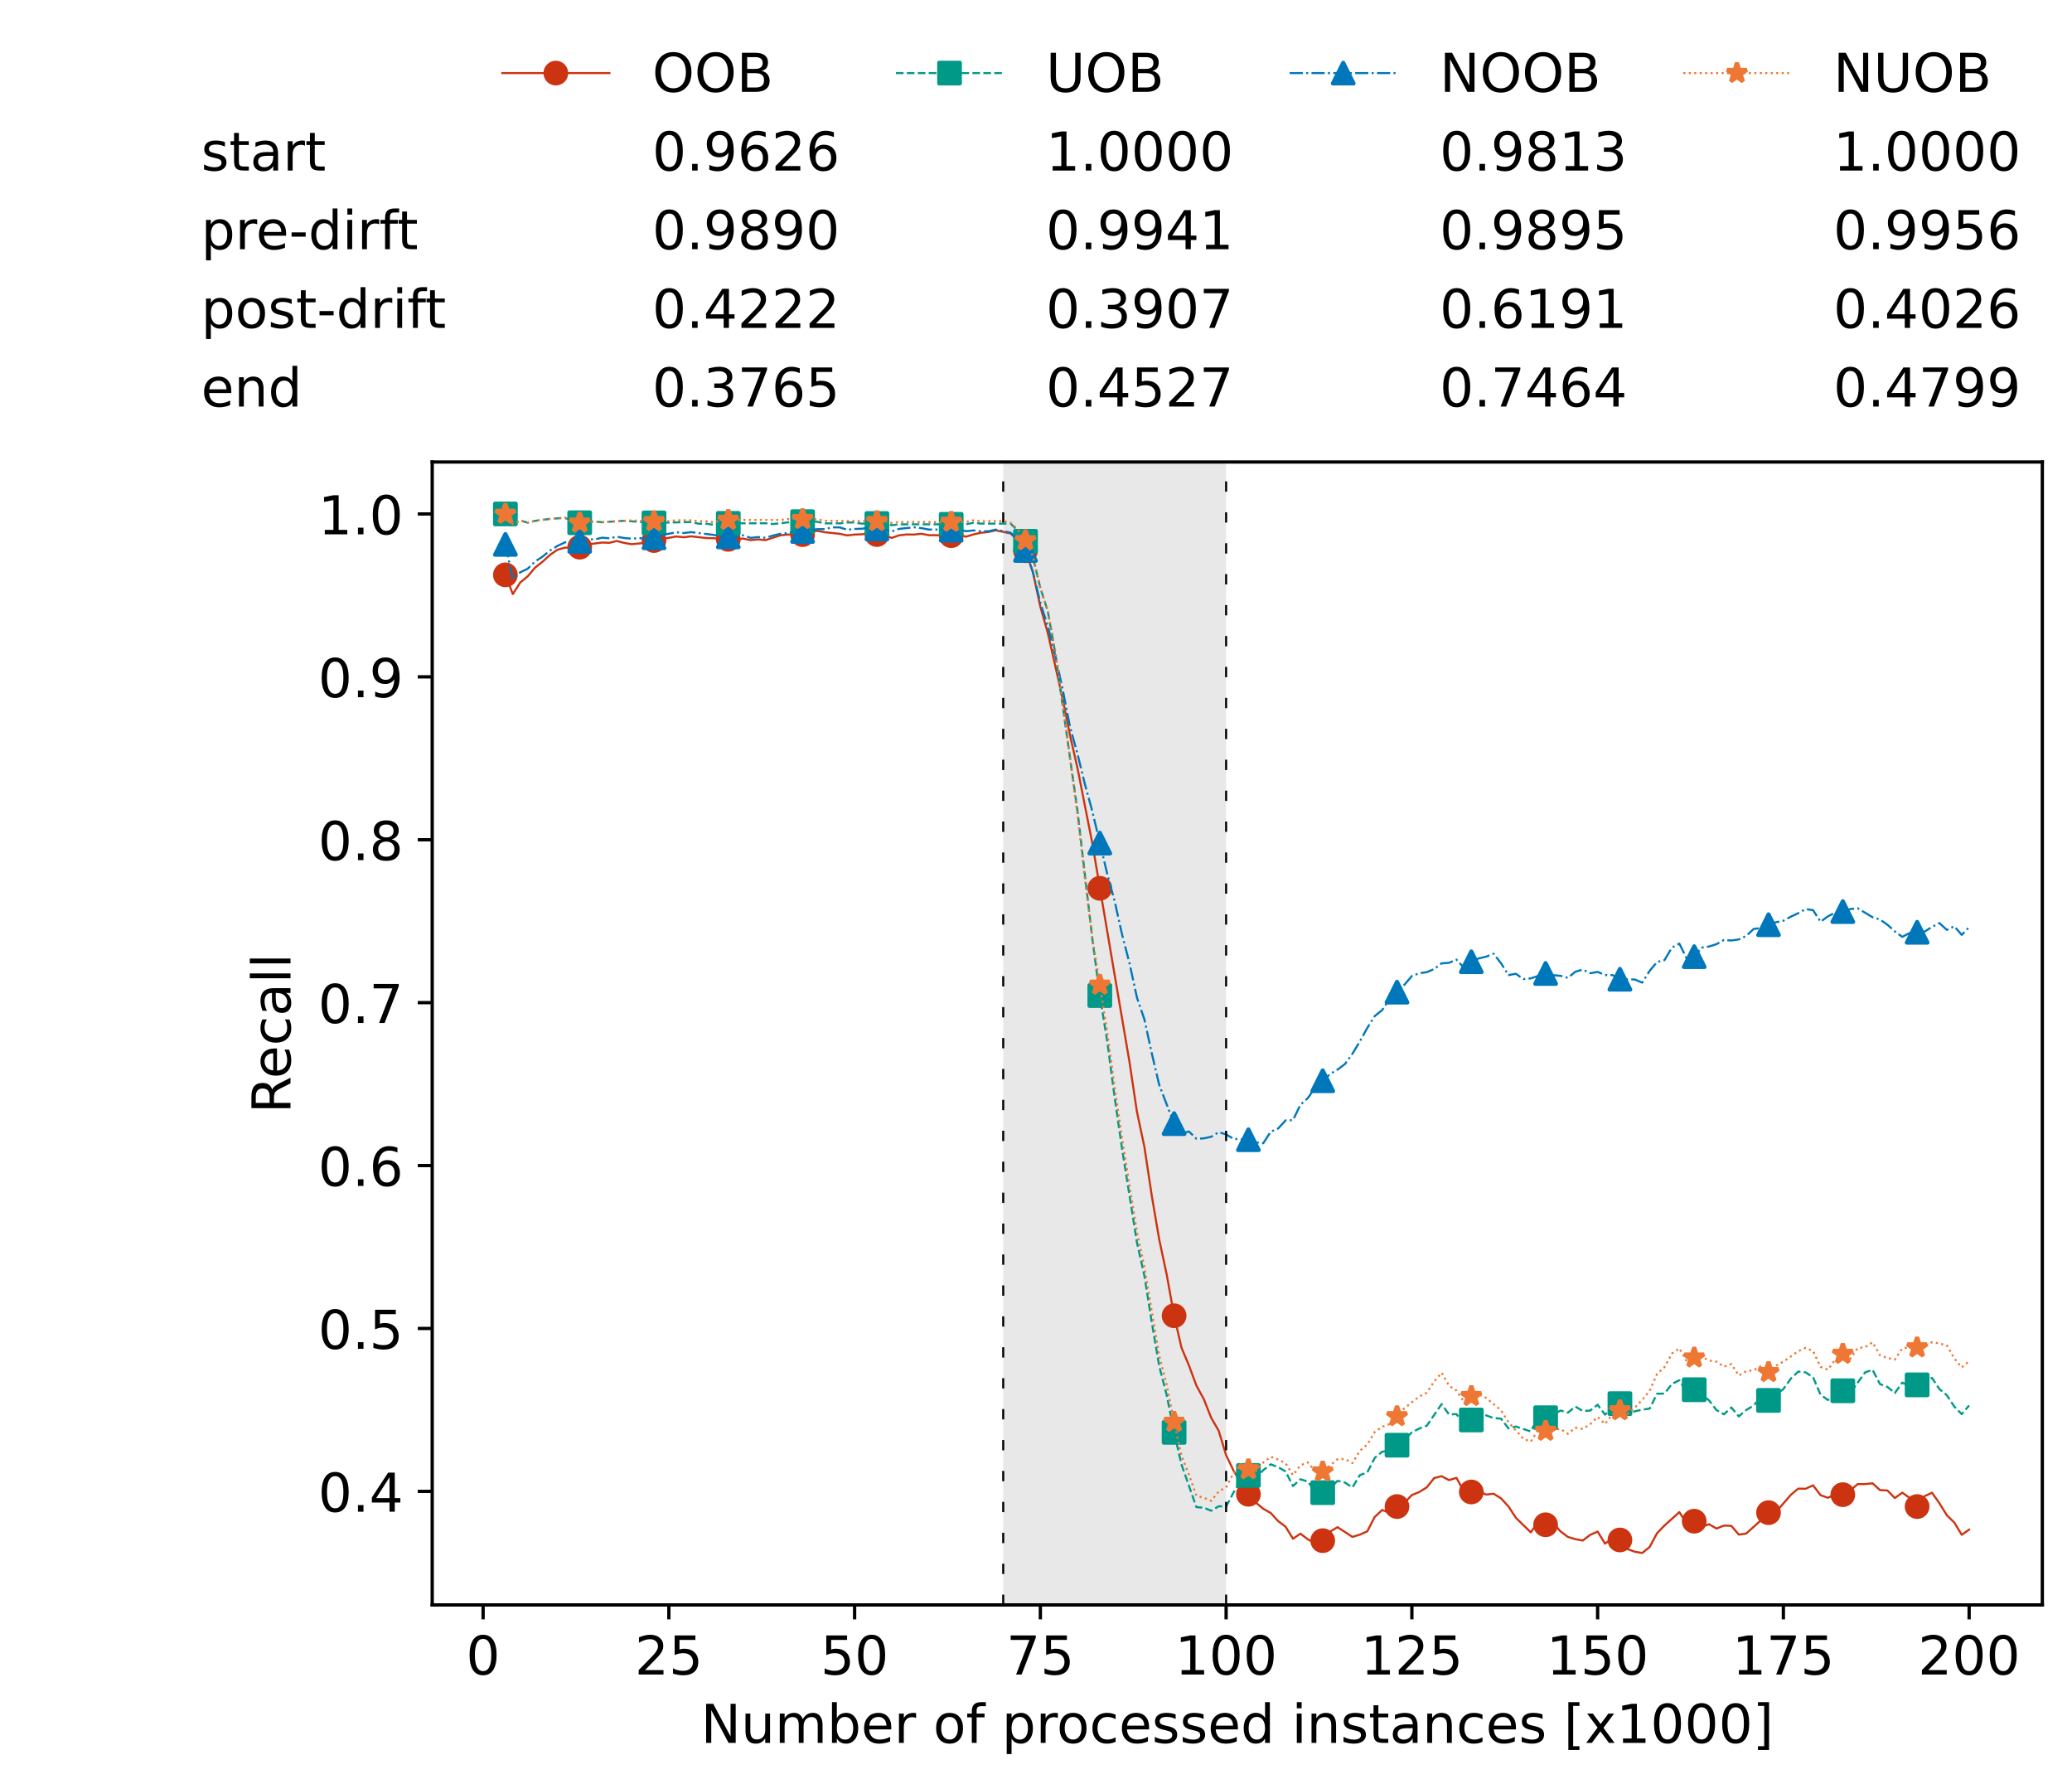<?xml version="1.0" encoding="utf-8" standalone="no"?>
<!DOCTYPE svg PUBLIC "-//W3C//DTD SVG 1.1//EN"
  "http://www.w3.org/Graphics/SVG/1.1/DTD/svg11.dtd">
<!-- Created with matplotlib (https://matplotlib.org/) -->
<svg height="432.615pt" version="1.1" viewBox="0 0 502.65 432.615" width="502.65pt" xmlns="http://www.w3.org/2000/svg" xmlns:xlink="http://www.w3.org/1999/xlink">
 <defs>
  <style type="text/css">*{stroke-linecap:butt;stroke-linejoin:round;}</style>
 </defs>
 <g id="figure_1">
  <g id="patch_1">
   <path d="M 0 432.615 
L 502.65 432.615 
L 502.65 0 
L 0 0 
z
" style="fill:#ffffff;"/>
  </g>
  <g id="axes_1">
   <g id="patch_2">
    <path d="M 104.85 389.252 
L 495.45 389.252 
L 495.45 112.052 
L 104.85 112.052 
z
" style="fill:#ffffff;"/>
   </g>
   <g id="patch_3">
    <path clip-path="url(#pb1e783e297)" d="M 297.446 389.252 
L 297.446 112.052 
L 243.372 112.052 
L 243.372 389.252 
z
" style="fill:#d3d3d3;opacity:0.5;"/>
   </g>
   <g id="matplotlib.axis_1">
    <g id="xtick_1">
     <g id="line2d_1">
      <defs>
       <path d="M 0 0 
L 0 3.5 
" id="mb662644158" style="stroke:#000000;stroke-width:0.8;"/>
      </defs>
      <g>
       <use style="stroke:#000000;stroke-width:0.8;" x="117.197" xlink:href="#mb662644158" y="389.252"/>
      </g>
     </g>
     <g id="text_1">
      <!-- 0 -->
      <g transform="translate(113.061 406.13)scale(0.13 -0.13)">
       <defs>
        <path d="M 31.781 66.406 
Q 24.172 66.406 20.328 58.906 
Q 16.5 51.422 16.5 36.375 
Q 16.5 21.391 20.328 13.891 
Q 24.172 6.391 31.781 6.391 
Q 39.453 6.391 43.281 13.891 
Q 47.125 21.391 47.125 36.375 
Q 47.125 51.422 43.281 58.906 
Q 39.453 66.406 31.781 66.406 
z
M 31.781 74.219 
Q 44.047 74.219 50.516 64.516 
Q 56.984 54.828 56.984 36.375 
Q 56.984 17.969 50.516 8.266 
Q 44.047 -1.422 31.781 -1.422 
Q 19.531 -1.422 13.062 8.266 
Q 6.594 17.969 6.594 36.375 
Q 6.594 54.828 13.062 64.516 
Q 19.531 74.219 31.781 74.219 
z
" id="DejaVuSans-48"/>
       </defs>
       <use xlink:href="#DejaVuSans-48"/>
      </g>
     </g>
    </g>
    <g id="xtick_2">
     <g id="line2d_2">
      <g>
       <use style="stroke:#000000;stroke-width:0.8;" x="162.259" xlink:href="#mb662644158" y="389.252"/>
      </g>
     </g>
     <g id="text_2">
      <!-- 25 -->
      <g transform="translate(153.988 406.13)scale(0.13 -0.13)">
       <defs>
        <path d="M 19.188 8.297 
L 53.609 8.297 
L 53.609 0 
L 7.328 0 
L 7.328 8.297 
Q 12.938 14.109 22.625 23.891 
Q 32.328 33.688 34.812 36.531 
Q 39.547 41.844 41.422 45.531 
Q 43.312 49.219 43.312 52.781 
Q 43.312 58.594 39.234 62.25 
Q 35.156 65.922 28.609 65.922 
Q 23.969 65.922 18.812 64.312 
Q 13.672 62.703 7.812 59.422 
L 7.812 69.391 
Q 13.766 71.781 18.938 73 
Q 24.125 74.219 28.422 74.219 
Q 39.75 74.219 46.484 68.547 
Q 53.219 62.891 53.219 53.422 
Q 53.219 48.922 51.531 44.891 
Q 49.859 40.875 45.406 35.406 
Q 44.188 33.984 37.641 27.219 
Q 31.109 20.453 19.188 8.297 
z
" id="DejaVuSans-50"/>
        <path d="M 10.797 72.906 
L 49.516 72.906 
L 49.516 64.594 
L 19.828 64.594 
L 19.828 46.734 
Q 21.969 47.469 24.109 47.828 
Q 26.266 48.188 28.422 48.188 
Q 40.625 48.188 47.75 41.5 
Q 54.891 34.812 54.891 23.391 
Q 54.891 11.625 47.562 5.094 
Q 40.234 -1.422 26.906 -1.422 
Q 22.312 -1.422 17.547 -0.641 
Q 12.797 0.141 7.719 1.703 
L 7.719 11.625 
Q 12.109 9.234 16.797 8.062 
Q 21.484 6.891 26.703 6.891 
Q 35.156 6.891 40.078 11.328 
Q 45.016 15.766 45.016 23.391 
Q 45.016 31 40.078 35.438 
Q 35.156 39.891 26.703 39.891 
Q 22.75 39.891 18.812 39.016 
Q 14.891 38.141 10.797 36.281 
z
" id="DejaVuSans-53"/>
       </defs>
       <use xlink:href="#DejaVuSans-50"/>
       <use x="63.623" xlink:href="#DejaVuSans-53"/>
      </g>
     </g>
    </g>
    <g id="xtick_3">
     <g id="line2d_3">
      <g>
       <use style="stroke:#000000;stroke-width:0.8;" x="207.322" xlink:href="#mb662644158" y="389.252"/>
      </g>
     </g>
     <g id="text_3">
      <!-- 50 -->
      <g transform="translate(199.05 406.13)scale(0.13 -0.13)">
       <use xlink:href="#DejaVuSans-53"/>
       <use x="63.623" xlink:href="#DejaVuSans-48"/>
      </g>
     </g>
    </g>
    <g id="xtick_4">
     <g id="line2d_4">
      <g>
       <use style="stroke:#000000;stroke-width:0.8;" x="252.384" xlink:href="#mb662644158" y="389.252"/>
      </g>
     </g>
     <g id="text_4">
      <!-- 75 -->
      <g transform="translate(244.113 406.13)scale(0.13 -0.13)">
       <defs>
        <path d="M 8.203 72.906 
L 55.078 72.906 
L 55.078 68.703 
L 28.609 0 
L 18.312 0 
L 43.219 64.594 
L 8.203 64.594 
z
" id="DejaVuSans-55"/>
       </defs>
       <use xlink:href="#DejaVuSans-55"/>
       <use x="63.623" xlink:href="#DejaVuSans-53"/>
      </g>
     </g>
    </g>
    <g id="xtick_5">
     <g id="line2d_5">
      <g>
       <use style="stroke:#000000;stroke-width:0.8;" x="297.446" xlink:href="#mb662644158" y="389.252"/>
      </g>
     </g>
     <g id="text_5">
      <!-- 100 -->
      <g transform="translate(285.039 406.13)scale(0.13 -0.13)">
       <defs>
        <path d="M 12.406 8.297 
L 28.516 8.297 
L 28.516 63.922 
L 10.984 60.406 
L 10.984 69.391 
L 28.422 72.906 
L 38.281 72.906 
L 38.281 8.297 
L 54.391 8.297 
L 54.391 0 
L 12.406 0 
z
" id="DejaVuSans-49"/>
       </defs>
       <use xlink:href="#DejaVuSans-49"/>
       <use x="63.623" xlink:href="#DejaVuSans-48"/>
       <use x="127.246" xlink:href="#DejaVuSans-48"/>
      </g>
     </g>
    </g>
    <g id="xtick_6">
     <g id="line2d_6">
      <g>
       <use style="stroke:#000000;stroke-width:0.8;" x="342.509" xlink:href="#mb662644158" y="389.252"/>
      </g>
     </g>
     <g id="text_6">
      <!-- 125 -->
      <g transform="translate(330.102 406.13)scale(0.13 -0.13)">
       <use xlink:href="#DejaVuSans-49"/>
       <use x="63.623" xlink:href="#DejaVuSans-50"/>
       <use x="127.246" xlink:href="#DejaVuSans-53"/>
      </g>
     </g>
    </g>
    <g id="xtick_7">
     <g id="line2d_7">
      <g>
       <use style="stroke:#000000;stroke-width:0.8;" x="387.571" xlink:href="#mb662644158" y="389.252"/>
      </g>
     </g>
     <g id="text_7">
      <!-- 150 -->
      <g transform="translate(375.164 406.13)scale(0.13 -0.13)">
       <use xlink:href="#DejaVuSans-49"/>
       <use x="63.623" xlink:href="#DejaVuSans-53"/>
       <use x="127.246" xlink:href="#DejaVuSans-48"/>
      </g>
     </g>
    </g>
    <g id="xtick_8">
     <g id="line2d_8">
      <g>
       <use style="stroke:#000000;stroke-width:0.8;" x="432.633" xlink:href="#mb662644158" y="389.252"/>
      </g>
     </g>
     <g id="text_8">
      <!-- 175 -->
      <g transform="translate(420.226 406.13)scale(0.13 -0.13)">
       <use xlink:href="#DejaVuSans-49"/>
       <use x="63.623" xlink:href="#DejaVuSans-55"/>
       <use x="127.246" xlink:href="#DejaVuSans-53"/>
      </g>
     </g>
    </g>
    <g id="xtick_9">
     <g id="line2d_9">
      <g>
       <use style="stroke:#000000;stroke-width:0.8;" x="477.695" xlink:href="#mb662644158" y="389.252"/>
      </g>
     </g>
     <g id="text_9">
      <!-- 200 -->
      <g transform="translate(465.289 406.13)scale(0.13 -0.13)">
       <use xlink:href="#DejaVuSans-50"/>
       <use x="63.623" xlink:href="#DejaVuSans-48"/>
       <use x="127.246" xlink:href="#DejaVuSans-48"/>
      </g>
     </g>
    </g>
    <g id="text_10">
     <!-- Number of processed instances [x1000] -->
     <g transform="translate(170.025 422.711)scale(0.13 -0.13)">
      <defs>
       <path d="M 9.812 72.906 
L 23.094 72.906 
L 55.422 11.922 
L 55.422 72.906 
L 64.984 72.906 
L 64.984 0 
L 51.703 0 
L 19.391 60.984 
L 19.391 0 
L 9.812 0 
z
" id="DejaVuSans-78"/>
       <path d="M 8.5 21.578 
L 8.5 54.688 
L 17.484 54.688 
L 17.484 21.922 
Q 17.484 14.156 20.5 10.266 
Q 23.531 6.391 29.594 6.391 
Q 36.859 6.391 41.078 11.031 
Q 45.312 15.672 45.312 23.688 
L 45.312 54.688 
L 54.297 54.688 
L 54.297 0 
L 45.312 0 
L 45.312 8.406 
Q 42.047 3.422 37.719 1 
Q 33.406 -1.422 27.688 -1.422 
Q 18.266 -1.422 13.375 4.438 
Q 8.5 10.297 8.5 21.578 
z
M 31.109 56 
z
" id="DejaVuSans-117"/>
       <path d="M 52 44.188 
Q 55.375 50.25 60.062 53.125 
Q 64.75 56 71.094 56 
Q 79.641 56 84.281 50.016 
Q 88.922 44.047 88.922 33.016 
L 88.922 0 
L 79.891 0 
L 79.891 32.719 
Q 79.891 40.578 77.094 44.375 
Q 74.312 48.188 68.609 48.188 
Q 61.625 48.188 57.562 43.547 
Q 53.516 38.922 53.516 30.906 
L 53.516 0 
L 44.484 0 
L 44.484 32.719 
Q 44.484 40.625 41.703 44.406 
Q 38.922 48.188 33.109 48.188 
Q 26.219 48.188 22.156 43.531 
Q 18.109 38.875 18.109 30.906 
L 18.109 0 
L 9.078 0 
L 9.078 54.688 
L 18.109 54.688 
L 18.109 46.188 
Q 21.188 51.219 25.484 53.609 
Q 29.781 56 35.688 56 
Q 41.656 56 45.828 52.969 
Q 50 49.953 52 44.188 
z
" id="DejaVuSans-109"/>
       <path d="M 48.688 27.297 
Q 48.688 37.203 44.609 42.844 
Q 40.531 48.484 33.406 48.484 
Q 26.266 48.484 22.188 42.844 
Q 18.109 37.203 18.109 27.297 
Q 18.109 17.391 22.188 11.75 
Q 26.266 6.109 33.406 6.109 
Q 40.531 6.109 44.609 11.75 
Q 48.688 17.391 48.688 27.297 
z
M 18.109 46.391 
Q 20.953 51.266 25.266 53.625 
Q 29.594 56 35.594 56 
Q 45.562 56 51.781 48.094 
Q 58.016 40.188 58.016 27.297 
Q 58.016 14.406 51.781 6.484 
Q 45.562 -1.422 35.594 -1.422 
Q 29.594 -1.422 25.266 0.953 
Q 20.953 3.328 18.109 8.203 
L 18.109 0 
L 9.078 0 
L 9.078 75.984 
L 18.109 75.984 
z
" id="DejaVuSans-98"/>
       <path d="M 56.203 29.594 
L 56.203 25.203 
L 14.891 25.203 
Q 15.484 15.922 20.484 11.062 
Q 25.484 6.203 34.422 6.203 
Q 39.594 6.203 44.453 7.469 
Q 49.312 8.734 54.109 11.281 
L 54.109 2.781 
Q 49.266 0.734 44.188 -0.344 
Q 39.109 -1.422 33.891 -1.422 
Q 20.797 -1.422 13.156 6.188 
Q 5.516 13.812 5.516 26.812 
Q 5.516 40.234 12.766 48.109 
Q 20.016 56 32.328 56 
Q 43.359 56 49.781 48.891 
Q 56.203 41.797 56.203 29.594 
z
M 47.219 32.234 
Q 47.125 39.594 43.094 43.984 
Q 39.062 48.391 32.422 48.391 
Q 24.906 48.391 20.391 44.141 
Q 15.875 39.891 15.188 32.172 
z
" id="DejaVuSans-101"/>
       <path d="M 41.109 46.297 
Q 39.594 47.172 37.812 47.578 
Q 36.031 48 33.891 48 
Q 26.266 48 22.188 43.047 
Q 18.109 38.094 18.109 28.812 
L 18.109 0 
L 9.078 0 
L 9.078 54.688 
L 18.109 54.688 
L 18.109 46.188 
Q 20.953 51.172 25.484 53.578 
Q 30.031 56 36.531 56 
Q 37.453 56 38.578 55.875 
Q 39.703 55.766 41.062 55.516 
z
" id="DejaVuSans-114"/>
       <path id="DejaVuSans-32"/>
       <path d="M 30.609 48.391 
Q 23.391 48.391 19.188 42.75 
Q 14.984 37.109 14.984 27.297 
Q 14.984 17.484 19.156 11.844 
Q 23.344 6.203 30.609 6.203 
Q 37.797 6.203 41.984 11.859 
Q 46.188 17.531 46.188 27.297 
Q 46.188 37.016 41.984 42.703 
Q 37.797 48.391 30.609 48.391 
z
M 30.609 56 
Q 42.328 56 49.016 48.375 
Q 55.719 40.766 55.719 27.297 
Q 55.719 13.875 49.016 6.219 
Q 42.328 -1.422 30.609 -1.422 
Q 18.844 -1.422 12.172 6.219 
Q 5.516 13.875 5.516 27.297 
Q 5.516 40.766 12.172 48.375 
Q 18.844 56 30.609 56 
z
" id="DejaVuSans-111"/>
       <path d="M 37.109 75.984 
L 37.109 68.5 
L 28.516 68.5 
Q 23.688 68.5 21.797 66.547 
Q 19.922 64.594 19.922 59.516 
L 19.922 54.688 
L 34.719 54.688 
L 34.719 47.703 
L 19.922 47.703 
L 19.922 0 
L 10.891 0 
L 10.891 47.703 
L 2.297 47.703 
L 2.297 54.688 
L 10.891 54.688 
L 10.891 58.5 
Q 10.891 67.625 15.141 71.797 
Q 19.391 75.984 28.609 75.984 
z
" id="DejaVuSans-102"/>
       <path d="M 18.109 8.203 
L 18.109 -20.797 
L 9.078 -20.797 
L 9.078 54.688 
L 18.109 54.688 
L 18.109 46.391 
Q 20.953 51.266 25.266 53.625 
Q 29.594 56 35.594 56 
Q 45.562 56 51.781 48.094 
Q 58.016 40.188 58.016 27.297 
Q 58.016 14.406 51.781 6.484 
Q 45.562 -1.422 35.594 -1.422 
Q 29.594 -1.422 25.266 0.953 
Q 20.953 3.328 18.109 8.203 
z
M 48.688 27.297 
Q 48.688 37.203 44.609 42.844 
Q 40.531 48.484 33.406 48.484 
Q 26.266 48.484 22.188 42.844 
Q 18.109 37.203 18.109 27.297 
Q 18.109 17.391 22.188 11.75 
Q 26.266 6.109 33.406 6.109 
Q 40.531 6.109 44.609 11.75 
Q 48.688 17.391 48.688 27.297 
z
" id="DejaVuSans-112"/>
       <path d="M 48.781 52.594 
L 48.781 44.188 
Q 44.969 46.297 41.141 47.344 
Q 37.312 48.391 33.406 48.391 
Q 24.656 48.391 19.812 42.844 
Q 14.984 37.312 14.984 27.297 
Q 14.984 17.281 19.812 11.734 
Q 24.656 6.203 33.406 6.203 
Q 37.312 6.203 41.141 7.25 
Q 44.969 8.297 48.781 10.406 
L 48.781 2.094 
Q 45.016 0.344 40.984 -0.531 
Q 36.969 -1.422 32.422 -1.422 
Q 20.062 -1.422 12.781 6.344 
Q 5.516 14.109 5.516 27.297 
Q 5.516 40.672 12.859 48.328 
Q 20.219 56 33.016 56 
Q 37.156 56 41.109 55.141 
Q 45.062 54.297 48.781 52.594 
z
" id="DejaVuSans-99"/>
       <path d="M 44.281 53.078 
L 44.281 44.578 
Q 40.484 46.531 36.375 47.5 
Q 32.281 48.484 27.875 48.484 
Q 21.188 48.484 17.844 46.438 
Q 14.5 44.391 14.5 40.281 
Q 14.5 37.156 16.891 35.375 
Q 19.281 33.594 26.516 31.984 
L 29.594 31.297 
Q 39.156 29.25 43.188 25.516 
Q 47.219 21.781 47.219 15.094 
Q 47.219 7.469 41.188 3.016 
Q 35.156 -1.422 24.609 -1.422 
Q 20.219 -1.422 15.453 -0.562 
Q 10.688 0.297 5.422 2 
L 5.422 11.281 
Q 10.406 8.688 15.234 7.391 
Q 20.062 6.109 24.812 6.109 
Q 31.156 6.109 34.562 8.281 
Q 37.984 10.453 37.984 14.406 
Q 37.984 18.062 35.516 20.016 
Q 33.062 21.969 24.703 23.781 
L 21.578 24.516 
Q 13.234 26.266 9.516 29.906 
Q 5.812 33.547 5.812 39.891 
Q 5.812 47.609 11.281 51.797 
Q 16.75 56 26.812 56 
Q 31.781 56 36.172 55.266 
Q 40.578 54.547 44.281 53.078 
z
" id="DejaVuSans-115"/>
       <path d="M 45.406 46.391 
L 45.406 75.984 
L 54.391 75.984 
L 54.391 0 
L 45.406 0 
L 45.406 8.203 
Q 42.578 3.328 38.25 0.953 
Q 33.938 -1.422 27.875 -1.422 
Q 17.969 -1.422 11.734 6.484 
Q 5.516 14.406 5.516 27.297 
Q 5.516 40.188 11.734 48.094 
Q 17.969 56 27.875 56 
Q 33.938 56 38.25 53.625 
Q 42.578 51.266 45.406 46.391 
z
M 14.797 27.297 
Q 14.797 17.391 18.875 11.75 
Q 22.953 6.109 30.078 6.109 
Q 37.203 6.109 41.297 11.75 
Q 45.406 17.391 45.406 27.297 
Q 45.406 37.203 41.297 42.844 
Q 37.203 48.484 30.078 48.484 
Q 22.953 48.484 18.875 42.844 
Q 14.797 37.203 14.797 27.297 
z
" id="DejaVuSans-100"/>
       <path d="M 9.422 54.688 
L 18.406 54.688 
L 18.406 0 
L 9.422 0 
z
M 9.422 75.984 
L 18.406 75.984 
L 18.406 64.594 
L 9.422 64.594 
z
" id="DejaVuSans-105"/>
       <path d="M 54.891 33.016 
L 54.891 0 
L 45.906 0 
L 45.906 32.719 
Q 45.906 40.484 42.875 44.328 
Q 39.844 48.188 33.797 48.188 
Q 26.516 48.188 22.312 43.547 
Q 18.109 38.922 18.109 30.906 
L 18.109 0 
L 9.078 0 
L 9.078 54.688 
L 18.109 54.688 
L 18.109 46.188 
Q 21.344 51.125 25.703 53.562 
Q 30.078 56 35.797 56 
Q 45.219 56 50.047 50.172 
Q 54.891 44.344 54.891 33.016 
z
" id="DejaVuSans-110"/>
       <path d="M 18.312 70.219 
L 18.312 54.688 
L 36.812 54.688 
L 36.812 47.703 
L 18.312 47.703 
L 18.312 18.016 
Q 18.312 11.328 20.141 9.422 
Q 21.969 7.516 27.594 7.516 
L 36.812 7.516 
L 36.812 0 
L 27.594 0 
Q 17.188 0 13.234 3.875 
Q 9.281 7.766 9.281 18.016 
L 9.281 47.703 
L 2.688 47.703 
L 2.688 54.688 
L 9.281 54.688 
L 9.281 70.219 
z
" id="DejaVuSans-116"/>
       <path d="M 34.281 27.484 
Q 23.391 27.484 19.188 25 
Q 14.984 22.516 14.984 16.5 
Q 14.984 11.719 18.141 8.906 
Q 21.297 6.109 26.703 6.109 
Q 34.188 6.109 38.703 11.406 
Q 43.219 16.703 43.219 25.484 
L 43.219 27.484 
z
M 52.203 31.203 
L 52.203 0 
L 43.219 0 
L 43.219 8.297 
Q 40.141 3.328 35.547 0.953 
Q 30.953 -1.422 24.312 -1.422 
Q 15.922 -1.422 10.953 3.297 
Q 6 8.016 6 15.922 
Q 6 25.141 12.172 29.828 
Q 18.359 34.516 30.609 34.516 
L 43.219 34.516 
L 43.219 35.406 
Q 43.219 41.609 39.141 45 
Q 35.062 48.391 27.688 48.391 
Q 23 48.391 18.547 47.266 
Q 14.109 46.141 10.016 43.891 
L 10.016 52.203 
Q 14.938 54.109 19.578 55.047 
Q 24.219 56 28.609 56 
Q 40.484 56 46.344 49.844 
Q 52.203 43.703 52.203 31.203 
z
" id="DejaVuSans-97"/>
       <path d="M 8.594 75.984 
L 29.297 75.984 
L 29.297 69 
L 17.578 69 
L 17.578 -6.203 
L 29.297 -6.203 
L 29.297 -13.188 
L 8.594 -13.188 
z
" id="DejaVuSans-91"/>
       <path d="M 54.891 54.688 
L 35.109 28.078 
L 55.906 0 
L 45.312 0 
L 29.391 21.484 
L 13.484 0 
L 2.875 0 
L 24.125 28.609 
L 4.688 54.688 
L 15.281 54.688 
L 29.781 35.203 
L 44.281 54.688 
z
" id="DejaVuSans-120"/>
       <path d="M 30.422 75.984 
L 30.422 -13.188 
L 9.719 -13.188 
L 9.719 -6.203 
L 21.391 -6.203 
L 21.391 69 
L 9.719 69 
L 9.719 75.984 
z
" id="DejaVuSans-93"/>
      </defs>
      <use xlink:href="#DejaVuSans-78"/>
      <use x="74.805" xlink:href="#DejaVuSans-117"/>
      <use x="138.184" xlink:href="#DejaVuSans-109"/>
      <use x="235.596" xlink:href="#DejaVuSans-98"/>
      <use x="299.072" xlink:href="#DejaVuSans-101"/>
      <use x="360.596" xlink:href="#DejaVuSans-114"/>
      <use x="401.709" xlink:href="#DejaVuSans-32"/>
      <use x="433.496" xlink:href="#DejaVuSans-111"/>
      <use x="494.678" xlink:href="#DejaVuSans-102"/>
      <use x="529.883" xlink:href="#DejaVuSans-32"/>
      <use x="561.67" xlink:href="#DejaVuSans-112"/>
      <use x="625.146" xlink:href="#DejaVuSans-114"/>
      <use x="664.01" xlink:href="#DejaVuSans-111"/>
      <use x="725.191" xlink:href="#DejaVuSans-99"/>
      <use x="780.172" xlink:href="#DejaVuSans-101"/>
      <use x="841.695" xlink:href="#DejaVuSans-115"/>
      <use x="893.795" xlink:href="#DejaVuSans-115"/>
      <use x="945.895" xlink:href="#DejaVuSans-101"/>
      <use x="1007.418" xlink:href="#DejaVuSans-100"/>
      <use x="1070.895" xlink:href="#DejaVuSans-32"/>
      <use x="1102.682" xlink:href="#DejaVuSans-105"/>
      <use x="1130.465" xlink:href="#DejaVuSans-110"/>
      <use x="1193.844" xlink:href="#DejaVuSans-115"/>
      <use x="1245.943" xlink:href="#DejaVuSans-116"/>
      <use x="1285.152" xlink:href="#DejaVuSans-97"/>
      <use x="1346.432" xlink:href="#DejaVuSans-110"/>
      <use x="1409.811" xlink:href="#DejaVuSans-99"/>
      <use x="1464.791" xlink:href="#DejaVuSans-101"/>
      <use x="1526.314" xlink:href="#DejaVuSans-115"/>
      <use x="1578.414" xlink:href="#DejaVuSans-32"/>
      <use x="1610.201" xlink:href="#DejaVuSans-91"/>
      <use x="1649.215" xlink:href="#DejaVuSans-120"/>
      <use x="1708.395" xlink:href="#DejaVuSans-49"/>
      <use x="1772.018" xlink:href="#DejaVuSans-48"/>
      <use x="1835.641" xlink:href="#DejaVuSans-48"/>
      <use x="1899.264" xlink:href="#DejaVuSans-48"/>
      <use x="1962.887" xlink:href="#DejaVuSans-93"/>
     </g>
    </g>
   </g>
   <g id="matplotlib.axis_2">
    <g id="ytick_1">
     <g id="line2d_10">
      <defs>
       <path d="M 0 0 
L -3.5 0 
" id="mfbee0d7a8a" style="stroke:#000000;stroke-width:0.8;"/>
      </defs>
      <g>
       <use style="stroke:#000000;stroke-width:0.8;" x="104.85" xlink:href="#mfbee0d7a8a" y="361.706"/>
      </g>
     </g>
     <g id="text_11">
      <!-- 0.4 -->
      <g transform="translate(77.176 366.644)scale(0.13 -0.13)">
       <defs>
        <path d="M 10.688 12.406 
L 21 12.406 
L 21 0 
L 10.688 0 
z
" id="DejaVuSans-46"/>
        <path d="M 37.797 64.312 
L 12.891 25.391 
L 37.797 25.391 
z
M 35.203 72.906 
L 47.609 72.906 
L 47.609 25.391 
L 58.016 25.391 
L 58.016 17.188 
L 47.609 17.188 
L 47.609 0 
L 37.797 0 
L 37.797 17.188 
L 4.891 17.188 
L 4.891 26.703 
z
" id="DejaVuSans-52"/>
       </defs>
       <use xlink:href="#DejaVuSans-48"/>
       <use x="63.623" xlink:href="#DejaVuSans-46"/>
       <use x="95.41" xlink:href="#DejaVuSans-52"/>
      </g>
     </g>
    </g>
    <g id="ytick_2">
     <g id="line2d_11">
      <g>
       <use style="stroke:#000000;stroke-width:0.8;" x="104.85" xlink:href="#mfbee0d7a8a" y="322.197"/>
      </g>
     </g>
     <g id="text_12">
      <!-- 0.5 -->
      <g transform="translate(77.176 327.136)scale(0.13 -0.13)">
       <use xlink:href="#DejaVuSans-48"/>
       <use x="63.623" xlink:href="#DejaVuSans-46"/>
       <use x="95.41" xlink:href="#DejaVuSans-53"/>
      </g>
     </g>
    </g>
    <g id="ytick_3">
     <g id="line2d_12">
      <g>
       <use style="stroke:#000000;stroke-width:0.8;" x="104.85" xlink:href="#mfbee0d7a8a" y="282.688"/>
      </g>
     </g>
     <g id="text_13">
      <!-- 0.6 -->
      <g transform="translate(77.176 287.627)scale(0.13 -0.13)">
       <defs>
        <path d="M 33.016 40.375 
Q 26.375 40.375 22.484 35.828 
Q 18.609 31.297 18.609 23.391 
Q 18.609 15.531 22.484 10.953 
Q 26.375 6.391 33.016 6.391 
Q 39.656 6.391 43.531 10.953 
Q 47.406 15.531 47.406 23.391 
Q 47.406 31.297 43.531 35.828 
Q 39.656 40.375 33.016 40.375 
z
M 52.594 71.297 
L 52.594 62.312 
Q 48.875 64.062 45.094 64.984 
Q 41.312 65.922 37.594 65.922 
Q 27.828 65.922 22.672 59.328 
Q 17.531 52.734 16.797 39.406 
Q 19.672 43.656 24.016 45.922 
Q 28.375 48.188 33.594 48.188 
Q 44.578 48.188 50.953 41.516 
Q 57.328 34.859 57.328 23.391 
Q 57.328 12.156 50.688 5.359 
Q 44.047 -1.422 33.016 -1.422 
Q 20.359 -1.422 13.672 8.266 
Q 6.984 17.969 6.984 36.375 
Q 6.984 53.656 15.188 63.938 
Q 23.391 74.219 37.203 74.219 
Q 40.922 74.219 44.703 73.484 
Q 48.484 72.75 52.594 71.297 
z
" id="DejaVuSans-54"/>
       </defs>
       <use xlink:href="#DejaVuSans-48"/>
       <use x="63.623" xlink:href="#DejaVuSans-46"/>
       <use x="95.41" xlink:href="#DejaVuSans-54"/>
      </g>
     </g>
    </g>
    <g id="ytick_4">
     <g id="line2d_13">
      <g>
       <use style="stroke:#000000;stroke-width:0.8;" x="104.85" xlink:href="#mfbee0d7a8a" y="243.179"/>
      </g>
     </g>
     <g id="text_14">
      <!-- 0.7 -->
      <g transform="translate(77.176 248.118)scale(0.13 -0.13)">
       <use xlink:href="#DejaVuSans-48"/>
       <use x="63.623" xlink:href="#DejaVuSans-46"/>
       <use x="95.41" xlink:href="#DejaVuSans-55"/>
      </g>
     </g>
    </g>
    <g id="ytick_5">
     <g id="line2d_14">
      <g>
       <use style="stroke:#000000;stroke-width:0.8;" x="104.85" xlink:href="#mfbee0d7a8a" y="203.67"/>
      </g>
     </g>
     <g id="text_15">
      <!-- 0.8 -->
      <g transform="translate(77.176 208.609)scale(0.13 -0.13)">
       <defs>
        <path d="M 31.781 34.625 
Q 24.75 34.625 20.719 30.859 
Q 16.703 27.094 16.703 20.516 
Q 16.703 13.922 20.719 10.156 
Q 24.75 6.391 31.781 6.391 
Q 38.812 6.391 42.859 10.172 
Q 46.922 13.969 46.922 20.516 
Q 46.922 27.094 42.891 30.859 
Q 38.875 34.625 31.781 34.625 
z
M 21.922 38.812 
Q 15.578 40.375 12.031 44.719 
Q 8.5 49.078 8.5 55.328 
Q 8.5 64.062 14.719 69.141 
Q 20.953 74.219 31.781 74.219 
Q 42.672 74.219 48.875 69.141 
Q 55.078 64.062 55.078 55.328 
Q 55.078 49.078 51.531 44.719 
Q 48 40.375 41.703 38.812 
Q 48.828 37.156 52.797 32.312 
Q 56.781 27.484 56.781 20.516 
Q 56.781 9.906 50.312 4.234 
Q 43.844 -1.422 31.781 -1.422 
Q 19.734 -1.422 13.25 4.234 
Q 6.781 9.906 6.781 20.516 
Q 6.781 27.484 10.781 32.312 
Q 14.797 37.156 21.922 38.812 
z
M 18.312 54.391 
Q 18.312 48.734 21.844 45.562 
Q 25.391 42.391 31.781 42.391 
Q 38.141 42.391 41.719 45.562 
Q 45.312 48.734 45.312 54.391 
Q 45.312 60.062 41.719 63.234 
Q 38.141 66.406 31.781 66.406 
Q 25.391 66.406 21.844 63.234 
Q 18.312 60.062 18.312 54.391 
z
" id="DejaVuSans-56"/>
       </defs>
       <use xlink:href="#DejaVuSans-48"/>
       <use x="63.623" xlink:href="#DejaVuSans-46"/>
       <use x="95.41" xlink:href="#DejaVuSans-56"/>
      </g>
     </g>
    </g>
    <g id="ytick_6">
     <g id="line2d_15">
      <g>
       <use style="stroke:#000000;stroke-width:0.8;" x="104.85" xlink:href="#mfbee0d7a8a" y="164.161"/>
      </g>
     </g>
     <g id="text_16">
      <!-- 0.9 -->
      <g transform="translate(77.176 169.1)scale(0.13 -0.13)">
       <defs>
        <path d="M 10.984 1.516 
L 10.984 10.5 
Q 14.703 8.734 18.5 7.812 
Q 22.312 6.891 25.984 6.891 
Q 35.75 6.891 40.891 13.453 
Q 46.047 20.016 46.781 33.406 
Q 43.953 29.203 39.594 26.953 
Q 35.25 24.703 29.984 24.703 
Q 19.047 24.703 12.672 31.312 
Q 6.297 37.938 6.297 49.422 
Q 6.297 60.641 12.938 67.422 
Q 19.578 74.219 30.609 74.219 
Q 43.266 74.219 49.922 64.516 
Q 56.594 54.828 56.594 36.375 
Q 56.594 19.141 48.406 8.859 
Q 40.234 -1.422 26.422 -1.422 
Q 22.703 -1.422 18.891 -0.688 
Q 15.094 0.047 10.984 1.516 
z
M 30.609 32.422 
Q 37.25 32.422 41.125 36.953 
Q 45.016 41.5 45.016 49.422 
Q 45.016 57.281 41.125 61.844 
Q 37.25 66.406 30.609 66.406 
Q 23.969 66.406 20.094 61.844 
Q 16.219 57.281 16.219 49.422 
Q 16.219 41.5 20.094 36.953 
Q 23.969 32.422 30.609 32.422 
z
" id="DejaVuSans-57"/>
       </defs>
       <use xlink:href="#DejaVuSans-48"/>
       <use x="63.623" xlink:href="#DejaVuSans-46"/>
       <use x="95.41" xlink:href="#DejaVuSans-57"/>
      </g>
     </g>
    </g>
    <g id="ytick_7">
     <g id="line2d_16">
      <g>
       <use style="stroke:#000000;stroke-width:0.8;" x="104.85" xlink:href="#mfbee0d7a8a" y="124.652"/>
      </g>
     </g>
     <g id="text_17">
      <!-- 1.0 -->
      <g transform="translate(77.176 129.591)scale(0.13 -0.13)">
       <use xlink:href="#DejaVuSans-49"/>
       <use x="63.623" xlink:href="#DejaVuSans-46"/>
       <use x="95.41" xlink:href="#DejaVuSans-48"/>
      </g>
     </g>
    </g>
    <g id="text_18">
     <!-- Recall -->
     <g transform="translate(70.472 270.044)rotate(-90)scale(0.13 -0.13)">
      <defs>
       <path d="M 44.391 34.188 
Q 47.562 33.109 50.562 29.594 
Q 53.562 26.078 56.594 19.922 
L 66.609 0 
L 56 0 
L 46.688 18.703 
Q 43.062 26.031 39.672 28.422 
Q 36.281 30.812 30.422 30.812 
L 19.672 30.812 
L 19.672 0 
L 9.812 0 
L 9.812 72.906 
L 32.078 72.906 
Q 44.578 72.906 50.734 67.672 
Q 56.891 62.453 56.891 51.906 
Q 56.891 45.016 53.688 40.469 
Q 50.484 35.938 44.391 34.188 
z
M 19.672 64.797 
L 19.672 38.922 
L 32.078 38.922 
Q 39.203 38.922 42.844 42.219 
Q 46.484 45.516 46.484 51.906 
Q 46.484 58.297 42.844 61.547 
Q 39.203 64.797 32.078 64.797 
z
" id="DejaVuSans-82"/>
       <path d="M 9.422 75.984 
L 18.406 75.984 
L 18.406 0 
L 9.422 0 
z
" id="DejaVuSans-108"/>
      </defs>
      <use xlink:href="#DejaVuSans-82"/>
      <use x="64.982" xlink:href="#DejaVuSans-101"/>
      <use x="126.506" xlink:href="#DejaVuSans-99"/>
      <use x="181.486" xlink:href="#DejaVuSans-97"/>
      <use x="242.766" xlink:href="#DejaVuSans-108"/>
      <use x="270.549" xlink:href="#DejaVuSans-108"/>
     </g>
    </g>
   </g>
   <g id="line2d_17"/>
   <g id="line2d_18"/>
   <g id="line2d_19"/>
   <g id="line2d_20"/>
   <g id="line2d_21"/>
   <g id="line2d_22">
    <path clip-path="url(#pb1e783e297)" d="M 122.605 139.422 
L 124.407 144.082 
L 126.21 141.264 
L 128.012 139.78 
L 129.815 137.652 
L 131.617 136.234 
L 133.419 134.579 
L 135.222 133.338 
L 137.024 132.826 
L 138.827 132.849 
L 140.629 132.713 
L 142.432 132.041 
L 146.037 131.589 
L 147.839 131.648 
L 149.642 131.21 
L 151.444 131.678 
L 153.247 131.988 
L 156.852 131.629 
L 160.457 130.641 
L 162.259 130.442 
L 164.062 130.116 
L 165.864 130.303 
L 167.667 130.079 
L 171.272 130.486 
L 173.074 130.536 
L 176.679 130.812 
L 178.482 130.812 
L 180.284 130.622 
L 182.087 131.014 
L 183.889 130.826 
L 185.692 131.001 
L 189.297 129.837 
L 191.099 129.653 
L 194.704 129.66 
L 196.507 129.096 
L 198.309 128.746 
L 200.112 129.087 
L 203.717 129.466 
L 205.519 129.851 
L 207.322 129.652 
L 209.124 129.585 
L 210.927 129.32 
L 212.729 129.645 
L 214.532 129.843 
L 216.334 130.454 
L 218.137 129.83 
L 219.939 129.626 
L 221.742 129.649 
L 223.544 129.457 
L 225.347 129.804 
L 227.149 129.804 
L 228.952 129.931 
L 230.754 129.918 
L 232.557 129.736 
L 234.359 130.161 
L 236.162 129.613 
L 237.964 129.211 
L 239.767 129.025 
L 241.569 128.619 
L 245.174 129.384 
L 246.976 131.16 
L 248.779 133.564 
L 250.581 138.816 
L 252.384 147.167 
L 254.186 153.517 
L 257.791 169.465 
L 259.594 178.444 
L 261.396 186.31 
L 265.001 204.6 
L 270.409 236.497 
L 274.014 257.609 
L 275.816 269.67 
L 277.619 278.151 
L 279.421 290.061 
L 281.224 300.668 
L 283.026 309.096 
L 284.829 319.116 
L 286.631 326.9 
L 288.434 331.177 
L 290.236 336.052 
L 292.039 339.354 
L 293.841 343.894 
L 295.644 347.009 
L 297.446 352.933 
L 299.249 356.679 
L 301.051 359.672 
L 302.854 362.417 
L 304.656 364.424 
L 306.459 365.932 
L 308.261 366.947 
L 310.064 368.915 
L 311.866 370.266 
L 313.669 373.193 
L 315.471 371.969 
L 317.274 373.34 
L 319.076 374.334 
L 320.879 373.662 
L 322.681 371.45 
L 324.484 370.395 
L 328.089 372.75 
L 329.891 372.207 
L 331.694 371.401 
L 333.496 367.902 
L 335.299 366.234 
L 337.101 366.893 
L 338.904 365.39 
L 340.706 364.492 
L 342.509 362.6 
L 344.311 361.87 
L 346.114 360.739 
L 347.916 358.483 
L 349.719 358.026 
L 351.521 358.988 
L 353.324 358.43 
L 355.126 361.701 
L 356.928 361.853 
L 358.731 361.686 
L 360.533 362.488 
L 362.336 362.278 
L 364.138 363.408 
L 365.941 365.361 
L 367.743 368.125 
L 371.348 371.641 
L 373.151 369.167 
L 374.953 369.809 
L 376.756 369.325 
L 378.558 371.407 
L 380.361 372.759 
L 382.163 373.296 
L 383.966 373.63 
L 385.768 372.263 
L 387.571 371.463 
L 389.373 374.395 
L 391.176 373.084 
L 392.978 373.493 
L 394.781 375.687 
L 396.583 376.345 
L 398.386 376.652 
L 400.188 375.207 
L 401.991 371.856 
L 403.793 369.988 
L 407.398 366.742 
L 409.201 369.531 
L 411.003 368.941 
L 412.806 370.331 
L 414.608 369.67 
L 416.411 370.732 
L 418.213 369.998 
L 420.016 370.076 
L 421.818 372.198 
L 423.621 371.925 
L 427.226 368.693 
L 429.028 366.868 
L 430.831 366.72 
L 434.436 362.56 
L 436.238 361.041 
L 438.041 361.076 
L 439.843 360.235 
L 441.646 362.629 
L 443.448 363.265 
L 445.251 362.368 
L 447.053 362.507 
L 448.856 361.49 
L 450.658 359.945 
L 452.461 359.945 
L 454.263 359.748 
L 456.066 361.404 
L 457.868 361.49 
L 459.671 363.333 
L 461.473 362.023 
L 463.276 363.301 
L 465.078 365.391 
L 466.881 362.876 
L 468.683 362.037 
L 470.485 364.579 
L 472.288 367.509 
L 474.09 369.248 
L 475.893 372.235 
L 477.695 370.989 
L 477.695 370.989 
" style="fill:none;stroke:#cc3311;stroke-linecap:square;stroke-width:0.5;"/>
    <defs>
     <path d="M 0 2.5 
C 0.663 2.5 1.299 2.237 1.768 1.768 
C 2.237 1.299 2.5 0.663 2.5 0 
C 2.5 -0.663 2.237 -1.299 1.768 -1.768 
C 1.299 -2.237 0.663 -2.5 0 -2.5 
C -0.663 -2.5 -1.299 -2.237 -1.768 -1.768 
C -2.237 -1.299 -2.5 -0.663 -2.5 0 
C -2.5 0.663 -2.237 1.299 -1.768 1.768 
C -1.299 2.237 -0.663 2.5 0 2.5 
z
" id="me778c64156" style="stroke:#cc3311;"/>
    </defs>
    <g clip-path="url(#pb1e783e297)">
     <use style="fill:#cc3311;stroke:#cc3311;" x="122.605" xlink:href="#me778c64156" y="139.422"/>
     <use style="fill:#cc3311;stroke:#cc3311;" x="140.629" xlink:href="#me778c64156" y="132.713"/>
     <use style="fill:#cc3311;stroke:#cc3311;" x="158.654" xlink:href="#me778c64156" y="131.1"/>
     <use style="fill:#cc3311;stroke:#cc3311;" x="176.679" xlink:href="#me778c64156" y="130.812"/>
     <use style="fill:#cc3311;stroke:#cc3311;" x="194.704" xlink:href="#me778c64156" y="129.66"/>
     <use style="fill:#cc3311;stroke:#cc3311;" x="212.729" xlink:href="#me778c64156" y="129.645"/>
     <use style="fill:#cc3311;stroke:#cc3311;" x="230.754" xlink:href="#me778c64156" y="129.918"/>
     <use style="fill:#cc3311;stroke:#cc3311;" x="248.779" xlink:href="#me778c64156" y="133.564"/>
     <use style="fill:#cc3311;stroke:#cc3311;" x="266.804" xlink:href="#me778c64156" y="215.448"/>
     <use style="fill:#cc3311;stroke:#cc3311;" x="284.829" xlink:href="#me778c64156" y="319.116"/>
     <use style="fill:#cc3311;stroke:#cc3311;" x="302.854" xlink:href="#me778c64156" y="362.417"/>
     <use style="fill:#cc3311;stroke:#cc3311;" x="320.879" xlink:href="#me778c64156" y="373.662"/>
     <use style="fill:#cc3311;stroke:#cc3311;" x="338.904" xlink:href="#me778c64156" y="365.39"/>
     <use style="fill:#cc3311;stroke:#cc3311;" x="356.928" xlink:href="#me778c64156" y="361.853"/>
     <use style="fill:#cc3311;stroke:#cc3311;" x="374.953" xlink:href="#me778c64156" y="369.809"/>
     <use style="fill:#cc3311;stroke:#cc3311;" x="392.978" xlink:href="#me778c64156" y="373.493"/>
     <use style="fill:#cc3311;stroke:#cc3311;" x="411.003" xlink:href="#me778c64156" y="368.941"/>
     <use style="fill:#cc3311;stroke:#cc3311;" x="429.028" xlink:href="#me778c64156" y="366.868"/>
     <use style="fill:#cc3311;stroke:#cc3311;" x="447.053" xlink:href="#me778c64156" y="362.507"/>
     <use style="fill:#cc3311;stroke:#cc3311;" x="465.078" xlink:href="#me778c64156" y="365.391"/>
    </g>
   </g>
   <g id="line2d_23"/>
   <g id="line2d_24"/>
   <g id="line2d_25"/>
   <g id="line2d_26"/>
   <g id="line2d_27">
    <path clip-path="url(#pb1e783e297)" d="M 122.605 124.652 
L 124.407 127.061 
L 126.21 126.258 
L 128.012 126.746 
L 129.815 126.327 
L 133.419 125.849 
L 137.024 125.583 
L 138.827 126.33 
L 140.629 126.786 
L 144.234 126.458 
L 146.037 126.661 
L 151.444 126.306 
L 158.654 126.833 
L 167.667 126.6 
L 169.469 127.016 
L 171.272 127.016 
L 173.074 127.27 
L 176.679 126.928 
L 185.692 126.904 
L 187.494 127.096 
L 191.099 126.701 
L 192.902 126.321 
L 194.704 126.52 
L 196.507 126.334 
L 198.309 126.566 
L 200.112 126.932 
L 203.717 126.932 
L 205.519 126.714 
L 207.322 126.714 
L 209.124 127.02 
L 210.927 126.816 
L 212.729 126.979 
L 214.532 126.979 
L 216.334 127.386 
L 218.137 127.178 
L 234.359 127.153 
L 236.162 126.787 
L 237.964 126.99 
L 245.174 126.996 
L 246.976 128.791 
L 248.779 131.282 
L 250.581 135.142 
L 252.384 142.6 
L 254.186 148.244 
L 255.989 158.331 
L 261.396 196.711 
L 265.001 227.763 
L 266.804 241.458 
L 268.606 252.549 
L 270.409 266.238 
L 272.211 278.683 
L 275.816 301.357 
L 277.619 309.435 
L 279.421 320.758 
L 281.224 331.364 
L 283.026 338.323 
L 284.829 347.395 
L 286.631 355.234 
L 290.236 365.53 
L 292.039 365.672 
L 293.841 366.409 
L 295.644 365.325 
L 297.446 365.378 
L 299.249 361.966 
L 301.051 359.119 
L 302.854 357.853 
L 304.656 358.436 
L 306.459 356.559 
L 308.261 355.14 
L 310.064 355.831 
L 311.866 356.872 
L 313.669 360.418 
L 315.471 358.775 
L 317.274 359.322 
L 319.076 361.855 
L 320.879 362.015 
L 322.681 360.921 
L 324.484 359.153 
L 326.286 359.59 
L 328.089 360.757 
L 329.891 357.772 
L 331.694 357.121 
L 333.496 353.595 
L 335.299 352.096 
L 337.101 351.807 
L 340.706 349.07 
L 342.509 347.393 
L 344.311 346.464 
L 346.114 345.798 
L 349.719 340.542 
L 351.521 343.059 
L 353.324 342.97 
L 355.126 345.401 
L 356.928 344.396 
L 358.731 342.475 
L 360.533 343.285 
L 362.336 343.925 
L 364.138 344.071 
L 365.941 346.433 
L 367.743 345.979 
L 371.348 347.174 
L 373.151 343.772 
L 374.953 343.853 
L 376.756 343.121 
L 378.558 342.096 
L 380.361 342.62 
L 382.163 341.137 
L 383.966 342.23 
L 385.768 342.117 
L 387.571 340.696 
L 389.373 343.103 
L 391.176 341.479 
L 392.978 340.433 
L 394.781 343.168 
L 396.583 342.297 
L 398.386 341.891 
L 400.188 341.637 
L 401.991 338.026 
L 403.793 337.998 
L 405.596 335.655 
L 407.398 334.761 
L 409.201 337.711 
L 411.003 337.06 
L 412.806 338.05 
L 414.608 339.656 
L 416.411 341.999 
L 418.213 343.02 
L 420.016 341.366 
L 421.818 343.52 
L 423.621 341.978 
L 425.423 340.888 
L 427.226 338.847 
L 429.028 339.648 
L 432.633 336.893 
L 434.436 334.367 
L 436.238 332.657 
L 438.041 332.853 
L 439.843 334.043 
L 441.646 338.251 
L 443.448 339.561 
L 445.251 338.082 
L 447.053 337.308 
L 448.856 337.809 
L 452.461 332.853 
L 454.263 332.216 
L 456.066 335.682 
L 457.868 336.372 
L 459.671 337.863 
L 461.473 335.332 
L 463.276 336.154 
L 465.078 335.875 
L 466.881 335.368 
L 468.683 334.18 
L 470.485 336.892 
L 472.288 338.4 
L 474.09 341.14 
L 475.893 342.965 
L 477.695 340.877 
L 477.695 340.877 
" style="fill:none;stroke:#009988;stroke-dasharray:1.85,0.8;stroke-dashoffset:0;stroke-width:0.5;"/>
    <defs>
     <path d="M -2.5 2.5 
L 2.5 2.5 
L 2.5 -2.5 
L -2.5 -2.5 
z
" id="me4b5394e5e" style="stroke:#009988;stroke-linejoin:miter;"/>
    </defs>
    <g clip-path="url(#pb1e783e297)">
     <use style="fill:#009988;stroke:#009988;stroke-linejoin:miter;" x="122.605" xlink:href="#me4b5394e5e" y="124.652"/>
     <use style="fill:#009988;stroke:#009988;stroke-linejoin:miter;" x="140.629" xlink:href="#me4b5394e5e" y="126.786"/>
     <use style="fill:#009988;stroke:#009988;stroke-linejoin:miter;" x="158.654" xlink:href="#me4b5394e5e" y="126.833"/>
     <use style="fill:#009988;stroke:#009988;stroke-linejoin:miter;" x="176.679" xlink:href="#me4b5394e5e" y="126.928"/>
     <use style="fill:#009988;stroke:#009988;stroke-linejoin:miter;" x="194.704" xlink:href="#me4b5394e5e" y="126.52"/>
     <use style="fill:#009988;stroke:#009988;stroke-linejoin:miter;" x="212.729" xlink:href="#me4b5394e5e" y="126.979"/>
     <use style="fill:#009988;stroke:#009988;stroke-linejoin:miter;" x="230.754" xlink:href="#me4b5394e5e" y="127.173"/>
     <use style="fill:#009988;stroke:#009988;stroke-linejoin:miter;" x="248.779" xlink:href="#me4b5394e5e" y="131.282"/>
     <use style="fill:#009988;stroke:#009988;stroke-linejoin:miter;" x="266.804" xlink:href="#me4b5394e5e" y="241.458"/>
     <use style="fill:#009988;stroke:#009988;stroke-linejoin:miter;" x="284.829" xlink:href="#me4b5394e5e" y="347.395"/>
     <use style="fill:#009988;stroke:#009988;stroke-linejoin:miter;" x="302.854" xlink:href="#me4b5394e5e" y="357.853"/>
     <use style="fill:#009988;stroke:#009988;stroke-linejoin:miter;" x="320.879" xlink:href="#me4b5394e5e" y="362.015"/>
     <use style="fill:#009988;stroke:#009988;stroke-linejoin:miter;" x="338.904" xlink:href="#me4b5394e5e" y="350.507"/>
     <use style="fill:#009988;stroke:#009988;stroke-linejoin:miter;" x="356.928" xlink:href="#me4b5394e5e" y="344.396"/>
     <use style="fill:#009988;stroke:#009988;stroke-linejoin:miter;" x="374.953" xlink:href="#me4b5394e5e" y="343.853"/>
     <use style="fill:#009988;stroke:#009988;stroke-linejoin:miter;" x="392.978" xlink:href="#me4b5394e5e" y="340.433"/>
     <use style="fill:#009988;stroke:#009988;stroke-linejoin:miter;" x="411.003" xlink:href="#me4b5394e5e" y="337.06"/>
     <use style="fill:#009988;stroke:#009988;stroke-linejoin:miter;" x="429.028" xlink:href="#me4b5394e5e" y="339.648"/>
     <use style="fill:#009988;stroke:#009988;stroke-linejoin:miter;" x="447.053" xlink:href="#me4b5394e5e" y="337.308"/>
     <use style="fill:#009988;stroke:#009988;stroke-linejoin:miter;" x="465.078" xlink:href="#me4b5394e5e" y="335.875"/>
    </g>
   </g>
   <g id="line2d_28"/>
   <g id="line2d_29"/>
   <g id="line2d_30"/>
   <g id="line2d_31"/>
   <g id="line2d_32">
    <path clip-path="url(#pb1e783e297)" d="M 122.605 132.037 
L 124.407 140.39 
L 126.21 138.802 
L 128.012 137.934 
L 129.815 136.175 
L 131.617 135.003 
L 133.419 133.524 
L 135.222 132.415 
L 137.024 131.553 
L 138.827 131.283 
L 140.629 131.289 
L 142.432 130.736 
L 144.234 130.852 
L 146.037 130.409 
L 147.839 130.547 
L 149.642 130.179 
L 151.444 130.493 
L 153.247 130.636 
L 155.049 130.515 
L 156.852 130.602 
L 158.654 130.443 
L 160.457 129.797 
L 164.062 129.097 
L 165.864 129.284 
L 167.667 129.06 
L 173.074 129.721 
L 174.877 130.121 
L 178.482 130.207 
L 180.284 129.827 
L 182.087 130.451 
L 183.889 130.263 
L 185.692 130.438 
L 187.494 129.895 
L 189.297 129.474 
L 191.099 129.29 
L 192.902 128.91 
L 194.704 128.899 
L 196.507 128.521 
L 198.309 128.346 
L 200.112 128.321 
L 201.914 127.91 
L 203.717 127.91 
L 205.519 128.492 
L 207.322 128.293 
L 209.124 128.226 
L 210.927 127.961 
L 212.729 128.286 
L 214.532 128.484 
L 216.334 128.891 
L 218.137 128.267 
L 221.742 127.889 
L 223.544 128.088 
L 225.347 128.435 
L 227.149 128.435 
L 228.952 128.602 
L 230.754 128.589 
L 232.557 128.408 
L 234.359 128.833 
L 236.162 128.65 
L 237.964 128.854 
L 239.767 128.854 
L 241.569 128.436 
L 245.174 129.201 
L 246.976 130.814 
L 248.779 133.504 
L 250.581 138.756 
L 252.384 146.214 
L 254.186 151.858 
L 255.989 159.003 
L 257.791 167.163 
L 259.594 176.342 
L 261.396 182.876 
L 263.199 190.235 
L 265.001 196.836 
L 268.606 211.931 
L 270.409 218.579 
L 272.211 226.678 
L 274.014 233.64 
L 275.816 241.958 
L 277.619 247.23 
L 279.421 255.526 
L 281.224 263.151 
L 284.829 272.516 
L 286.631 274.93 
L 288.434 274.42 
L 290.236 276.183 
L 292.039 276.093 
L 293.841 275.695 
L 295.644 274.581 
L 297.446 275.131 
L 299.249 276.21 
L 302.854 276.425 
L 304.656 277.056 
L 306.459 277.284 
L 308.261 274.467 
L 310.064 273.708 
L 311.866 271.734 
L 313.669 271.673 
L 315.471 267.938 
L 317.274 266.323 
L 319.076 263.694 
L 322.681 260.494 
L 324.484 259.415 
L 326.286 258.058 
L 328.089 255.562 
L 329.891 252.577 
L 331.694 249.305 
L 333.496 246.434 
L 335.299 244.979 
L 337.101 242.272 
L 338.904 240.633 
L 340.706 238.837 
L 342.509 236.71 
L 344.311 236.037 
L 346.114 235.79 
L 347.916 235.024 
L 349.719 233.645 
L 351.521 233.516 
L 353.324 232.751 
L 355.126 234.683 
L 356.928 233.257 
L 358.731 232.446 
L 360.533 232.022 
L 362.336 231.305 
L 364.138 233.627 
L 365.941 236.488 
L 367.743 236.179 
L 369.546 237.452 
L 371.348 237.293 
L 374.953 236.095 
L 376.756 236.519 
L 378.558 236.672 
L 380.361 237.161 
L 382.163 235.685 
L 383.966 235.147 
L 385.768 236.041 
L 387.571 235.721 
L 389.373 236.486 
L 391.176 236.497 
L 392.978 237.498 
L 396.583 237.561 
L 398.386 238.32 
L 400.188 235.471 
L 401.991 233.302 
L 403.793 232.864 
L 405.596 229.826 
L 407.398 228.863 
L 409.201 232.508 
L 411.003 232.025 
L 412.806 229.843 
L 414.608 229.559 
L 416.411 228.989 
L 418.213 227.98 
L 420.016 228.101 
L 421.818 227.841 
L 423.621 227.002 
L 425.423 225.303 
L 427.226 225.076 
L 429.028 224.278 
L 430.831 223.679 
L 432.633 223.312 
L 434.436 222.317 
L 436.238 221.478 
L 438.041 220.491 
L 439.843 220.743 
L 441.646 223.566 
L 443.448 222.232 
L 445.251 221.319 
L 447.053 221.09 
L 448.856 220.476 
L 450.658 220.285 
L 454.263 222.462 
L 456.066 223.016 
L 457.868 224.272 
L 459.671 225.89 
L 461.473 227.223 
L 463.276 226.286 
L 466.881 225.956 
L 468.683 224.808 
L 470.485 223.88 
L 472.288 225.525 
L 474.09 224.656 
L 475.893 226.742 
L 477.695 224.863 
L 477.695 224.863 
" style="fill:none;stroke:#0077bb;stroke-dasharray:3.2,0.8,0.5,0.8;stroke-dashoffset:0;stroke-width:0.5;"/>
    <defs>
     <path d="M 0 -2.5 
L -2.5 2.5 
L 2.5 2.5 
z
" id="maca8e00254" style="stroke:#0077bb;stroke-linejoin:miter;"/>
    </defs>
    <g clip-path="url(#pb1e783e297)">
     <use style="fill:#0077bb;stroke:#0077bb;stroke-linejoin:miter;" x="122.605" xlink:href="#maca8e00254" y="132.037"/>
     <use style="fill:#0077bb;stroke:#0077bb;stroke-linejoin:miter;" x="140.629" xlink:href="#maca8e00254" y="131.289"/>
     <use style="fill:#0077bb;stroke:#0077bb;stroke-linejoin:miter;" x="158.654" xlink:href="#maca8e00254" y="130.443"/>
     <use style="fill:#0077bb;stroke:#0077bb;stroke-linejoin:miter;" x="176.679" xlink:href="#maca8e00254" y="130.207"/>
     <use style="fill:#0077bb;stroke:#0077bb;stroke-linejoin:miter;" x="194.704" xlink:href="#maca8e00254" y="128.899"/>
     <use style="fill:#0077bb;stroke:#0077bb;stroke-linejoin:miter;" x="212.729" xlink:href="#maca8e00254" y="128.286"/>
     <use style="fill:#0077bb;stroke:#0077bb;stroke-linejoin:miter;" x="230.754" xlink:href="#maca8e00254" y="128.589"/>
     <use style="fill:#0077bb;stroke:#0077bb;stroke-linejoin:miter;" x="248.779" xlink:href="#maca8e00254" y="133.504"/>
     <use style="fill:#0077bb;stroke:#0077bb;stroke-linejoin:miter;" x="266.804" xlink:href="#maca8e00254" y="204.48"/>
     <use style="fill:#0077bb;stroke:#0077bb;stroke-linejoin:miter;" x="284.829" xlink:href="#maca8e00254" y="272.516"/>
     <use style="fill:#0077bb;stroke:#0077bb;stroke-linejoin:miter;" x="302.854" xlink:href="#maca8e00254" y="276.425"/>
     <use style="fill:#0077bb;stroke:#0077bb;stroke-linejoin:miter;" x="320.879" xlink:href="#maca8e00254" y="262.119"/>
     <use style="fill:#0077bb;stroke:#0077bb;stroke-linejoin:miter;" x="338.904" xlink:href="#maca8e00254" y="240.633"/>
     <use style="fill:#0077bb;stroke:#0077bb;stroke-linejoin:miter;" x="356.928" xlink:href="#maca8e00254" y="233.257"/>
     <use style="fill:#0077bb;stroke:#0077bb;stroke-linejoin:miter;" x="374.953" xlink:href="#maca8e00254" y="236.095"/>
     <use style="fill:#0077bb;stroke:#0077bb;stroke-linejoin:miter;" x="392.978" xlink:href="#maca8e00254" y="237.498"/>
     <use style="fill:#0077bb;stroke:#0077bb;stroke-linejoin:miter;" x="411.003" xlink:href="#maca8e00254" y="232.025"/>
     <use style="fill:#0077bb;stroke:#0077bb;stroke-linejoin:miter;" x="429.028" xlink:href="#maca8e00254" y="224.278"/>
     <use style="fill:#0077bb;stroke:#0077bb;stroke-linejoin:miter;" x="447.053" xlink:href="#maca8e00254" y="221.09"/>
     <use style="fill:#0077bb;stroke:#0077bb;stroke-linejoin:miter;" x="465.078" xlink:href="#maca8e00254" y="226.11"/>
    </g>
   </g>
   <g id="line2d_33"/>
   <g id="line2d_34"/>
   <g id="line2d_35"/>
   <g id="line2d_36"/>
   <g id="line2d_37">
    <path clip-path="url(#pb1e783e297)" d="M 122.605 124.652 
L 124.407 127.061 
L 126.21 126.258 
L 128.012 126.746 
L 129.815 126.327 
L 133.419 125.849 
L 137.024 125.583 
L 138.827 126.33 
L 140.629 126.786 
L 144.234 126.458 
L 146.037 126.661 
L 153.247 126.214 
L 156.852 126.433 
L 162.259 126.378 
L 164.062 126.2 
L 167.667 126.2 
L 169.469 126.408 
L 171.272 126.408 
L 173.074 126.661 
L 174.877 126.241 
L 176.679 126.117 
L 189.297 126.092 
L 192.902 125.717 
L 194.704 125.917 
L 196.507 125.731 
L 198.309 125.963 
L 200.112 126.329 
L 214.532 126.414 
L 216.334 126.821 
L 218.137 126.614 
L 227.149 126.614 
L 228.952 126.781 
L 230.754 126.581 
L 234.359 126.561 
L 236.162 126.196 
L 237.964 126.399 
L 243.372 126.388 
L 245.174 126.777 
L 246.976 128.573 
L 248.779 131.063 
L 250.581 134.923 
L 252.384 142.564 
L 254.186 148.032 
L 255.989 157.909 
L 257.791 170.578 
L 261.396 197.686 
L 263.199 213.373 
L 265.001 227.473 
L 268.606 250.3 
L 270.409 263.745 
L 272.211 276.19 
L 275.816 298.864 
L 277.619 307.346 
L 281.224 328.847 
L 283.026 335.806 
L 284.829 344.878 
L 286.631 353.101 
L 288.434 357.662 
L 290.236 362.745 
L 292.039 363.274 
L 293.841 364.011 
L 295.644 361.73 
L 297.446 360.696 
L 299.249 357.283 
L 301.051 355.142 
L 302.854 356.369 
L 304.656 356.784 
L 306.459 354.722 
L 308.261 353.303 
L 310.064 353.993 
L 311.866 354.854 
L 313.669 357.781 
L 315.471 355.391 
L 317.274 354.685 
L 319.076 356.962 
L 320.879 356.92 
L 324.484 353.91 
L 326.286 353.859 
L 328.089 354.85 
L 329.891 351.865 
L 331.694 350.345 
L 333.496 347.337 
L 335.299 346.038 
L 337.101 345.387 
L 340.706 341.536 
L 344.311 338.685 
L 346.114 337.807 
L 347.916 335.063 
L 349.719 332.925 
L 351.521 336.086 
L 353.324 337.261 
L 355.126 339.948 
L 356.928 338.625 
L 358.731 338.223 
L 360.533 339.035 
L 364.138 342.062 
L 365.941 344.923 
L 369.546 348.945 
L 371.348 349.643 
L 373.151 346.783 
L 374.953 347.06 
L 376.756 346.687 
L 378.558 346.563 
L 380.361 347.738 
L 382.163 346.265 
L 383.966 346.582 
L 385.768 345.41 
L 387.571 343.659 
L 389.373 345.364 
L 391.176 342.933 
L 392.978 342.073 
L 394.781 342.925 
L 396.583 341.422 
L 398.386 339.526 
L 400.188 337.336 
L 401.991 333.228 
L 403.793 331.57 
L 405.596 328.275 
L 407.398 327.021 
L 409.201 330.182 
L 411.003 329.279 
L 412.806 329.035 
L 414.608 329.974 
L 416.411 330.253 
L 418.213 331.477 
L 420.016 330.831 
L 421.818 333.633 
L 423.621 332.55 
L 425.423 332.338 
L 427.226 331.279 
L 429.028 332.803 
L 430.831 331.221 
L 432.633 330.251 
L 436.238 327.713 
L 438.041 326.891 
L 439.843 327.69 
L 441.646 331.516 
L 443.448 332.208 
L 445.251 329.678 
L 447.053 328.386 
L 448.856 329.563 
L 450.658 326.952 
L 452.461 326.739 
L 454.263 325.538 
L 456.066 328.677 
L 457.868 329.359 
L 459.671 329.748 
L 461.473 327.033 
L 463.276 326.792 
L 465.078 326.814 
L 466.881 326.708 
L 468.683 325.524 
L 470.485 325.821 
L 472.288 326.32 
L 474.09 329.44 
L 475.893 331.657 
L 477.695 330.149 
L 477.695 330.149 
" style="fill:none;stroke:#ee7733;stroke-dasharray:0.5,0.825;stroke-dashoffset:0;stroke-width:0.5;"/>
    <defs>
     <path d="M 0 -2.5 
L -0.561 -0.773 
L -2.378 -0.773 
L -0.908 0.295 
L -1.469 2.023 
L -0 0.955 
L 1.469 2.023 
L 0.908 0.295 
L 2.378 -0.773 
L 0.561 -0.773 
z
" id="mccc85937a2" style="stroke:#ee7733;stroke-linejoin:bevel;"/>
    </defs>
    <g clip-path="url(#pb1e783e297)">
     <use style="fill:#ee7733;stroke:#ee7733;stroke-linejoin:bevel;" x="122.605" xlink:href="#mccc85937a2" y="124.652"/>
     <use style="fill:#ee7733;stroke:#ee7733;stroke-linejoin:bevel;" x="140.629" xlink:href="#mccc85937a2" y="126.786"/>
     <use style="fill:#ee7733;stroke:#ee7733;stroke-linejoin:bevel;" x="158.654" xlink:href="#mccc85937a2" y="126.433"/>
     <use style="fill:#ee7733;stroke:#ee7733;stroke-linejoin:bevel;" x="176.679" xlink:href="#mccc85937a2" y="126.117"/>
     <use style="fill:#ee7733;stroke:#ee7733;stroke-linejoin:bevel;" x="194.704" xlink:href="#mccc85937a2" y="125.917"/>
     <use style="fill:#ee7733;stroke:#ee7733;stroke-linejoin:bevel;" x="212.729" xlink:href="#mccc85937a2" y="126.414"/>
     <use style="fill:#ee7733;stroke:#ee7733;stroke-linejoin:bevel;" x="230.754" xlink:href="#mccc85937a2" y="126.581"/>
     <use style="fill:#ee7733;stroke:#ee7733;stroke-linejoin:bevel;" x="248.779" xlink:href="#mccc85937a2" y="131.063"/>
     <use style="fill:#ee7733;stroke:#ee7733;stroke-linejoin:bevel;" x="266.804" xlink:href="#mccc85937a2" y="238.863"/>
     <use style="fill:#ee7733;stroke:#ee7733;stroke-linejoin:bevel;" x="284.829" xlink:href="#mccc85937a2" y="344.878"/>
     <use style="fill:#ee7733;stroke:#ee7733;stroke-linejoin:bevel;" x="302.854" xlink:href="#mccc85937a2" y="356.369"/>
     <use style="fill:#ee7733;stroke:#ee7733;stroke-linejoin:bevel;" x="320.879" xlink:href="#mccc85937a2" y="356.92"/>
     <use style="fill:#ee7733;stroke:#ee7733;stroke-linejoin:bevel;" x="338.904" xlink:href="#mccc85937a2" y="343.511"/>
     <use style="fill:#ee7733;stroke:#ee7733;stroke-linejoin:bevel;" x="356.928" xlink:href="#mccc85937a2" y="338.625"/>
     <use style="fill:#ee7733;stroke:#ee7733;stroke-linejoin:bevel;" x="374.953" xlink:href="#mccc85937a2" y="347.06"/>
     <use style="fill:#ee7733;stroke:#ee7733;stroke-linejoin:bevel;" x="392.978" xlink:href="#mccc85937a2" y="342.073"/>
     <use style="fill:#ee7733;stroke:#ee7733;stroke-linejoin:bevel;" x="411.003" xlink:href="#mccc85937a2" y="329.279"/>
     <use style="fill:#ee7733;stroke:#ee7733;stroke-linejoin:bevel;" x="429.028" xlink:href="#mccc85937a2" y="332.803"/>
     <use style="fill:#ee7733;stroke:#ee7733;stroke-linejoin:bevel;" x="447.053" xlink:href="#mccc85937a2" y="328.386"/>
     <use style="fill:#ee7733;stroke:#ee7733;stroke-linejoin:bevel;" x="465.078" xlink:href="#mccc85937a2" y="326.814"/>
    </g>
   </g>
   <g id="line2d_38"/>
   <g id="line2d_39"/>
   <g id="line2d_40"/>
   <g id="line2d_41"/>
   <g id="line2d_42">
    <path clip-path="url(#pb1e783e297)" d="M 243.372 389.252 
L 243.372 112.052 
" style="fill:none;stroke:#000000;stroke-dasharray:2.5,5;stroke-dashoffset:0;stroke-width:0.5;"/>
   </g>
   <g id="line2d_43">
    <path clip-path="url(#pb1e783e297)" d="M 297.446 389.252 
L 297.446 112.052 
" style="fill:none;stroke:#000000;stroke-dasharray:2.5,5;stroke-dashoffset:0;stroke-width:0.5;"/>
   </g>
   <g id="patch_4">
    <path d="M 104.85 389.252 
L 104.85 112.052 
" style="fill:none;stroke:#000000;stroke-linecap:square;stroke-linejoin:miter;stroke-width:0.8;"/>
   </g>
   <g id="patch_5">
    <path d="M 495.45 389.252 
L 495.45 112.052 
" style="fill:none;stroke:#000000;stroke-linecap:square;stroke-linejoin:miter;stroke-width:0.8;"/>
   </g>
   <g id="patch_6">
    <path d="M 104.85 389.252 
L 495.45 389.252 
" style="fill:none;stroke:#000000;stroke-linecap:square;stroke-linejoin:miter;stroke-width:0.8;"/>
   </g>
   <g id="patch_7">
    <path d="M 104.85 112.052 
L 495.45 112.052 
" style="fill:none;stroke:#000000;stroke-linecap:square;stroke-linejoin:miter;stroke-width:0.8;"/>
   </g>
   <g id="legend_1">
    <g id="line2d_44"/>
    <g id="line2d_45"/>
    <g id="text_19">
     <!--   -->
     <g transform="translate(48.8 22.278)scale(0.13 -0.13)">
      <use xlink:href="#DejaVuSans-32"/>
     </g>
    </g>
    <g id="line2d_46"/>
    <g id="line2d_47"/>
    <g id="text_20">
     <!-- start -->
     <g transform="translate(48.8 41.36)scale(0.13 -0.13)">
      <use xlink:href="#DejaVuSans-115"/>
      <use x="52.1" xlink:href="#DejaVuSans-116"/>
      <use x="91.309" xlink:href="#DejaVuSans-97"/>
      <use x="152.588" xlink:href="#DejaVuSans-114"/>
      <use x="193.701" xlink:href="#DejaVuSans-116"/>
     </g>
    </g>
    <g id="line2d_48"/>
    <g id="line2d_49"/>
    <g id="text_21">
     <!-- pre-dirft -->
     <g transform="translate(48.8 60.441)scale(0.13 -0.13)">
      <defs>
       <path d="M 4.891 31.391 
L 31.203 31.391 
L 31.203 23.391 
L 4.891 23.391 
z
" id="DejaVuSans-45"/>
      </defs>
      <use xlink:href="#DejaVuSans-112"/>
      <use x="63.477" xlink:href="#DejaVuSans-114"/>
      <use x="102.34" xlink:href="#DejaVuSans-101"/>
      <use x="163.863" xlink:href="#DejaVuSans-45"/>
      <use x="199.947" xlink:href="#DejaVuSans-100"/>
      <use x="263.424" xlink:href="#DejaVuSans-105"/>
      <use x="291.207" xlink:href="#DejaVuSans-114"/>
      <use x="332.32" xlink:href="#DejaVuSans-102"/>
      <use x="365.775" xlink:href="#DejaVuSans-116"/>
     </g>
    </g>
    <g id="line2d_50"/>
    <g id="line2d_51"/>
    <g id="text_22">
     <!-- post-drift -->
     <g transform="translate(48.8 79.523)scale(0.13 -0.13)">
      <use xlink:href="#DejaVuSans-112"/>
      <use x="63.477" xlink:href="#DejaVuSans-111"/>
      <use x="124.658" xlink:href="#DejaVuSans-115"/>
      <use x="176.758" xlink:href="#DejaVuSans-116"/>
      <use x="215.967" xlink:href="#DejaVuSans-45"/>
      <use x="252.051" xlink:href="#DejaVuSans-100"/>
      <use x="315.527" xlink:href="#DejaVuSans-114"/>
      <use x="356.641" xlink:href="#DejaVuSans-105"/>
      <use x="384.424" xlink:href="#DejaVuSans-102"/>
      <use x="417.879" xlink:href="#DejaVuSans-116"/>
     </g>
    </g>
    <g id="line2d_52"/>
    <g id="line2d_53"/>
    <g id="text_23">
     <!-- end -->
     <g transform="translate(48.8 98.604)scale(0.13 -0.13)">
      <use xlink:href="#DejaVuSans-101"/>
      <use x="61.523" xlink:href="#DejaVuSans-110"/>
      <use x="124.902" xlink:href="#DejaVuSans-100"/>
     </g>
    </g>
    <g id="line2d_54">
     <path d="M 121.84 17.728 
L 147.84 17.728 
" style="fill:none;stroke:#cc3311;stroke-linecap:square;stroke-width:0.5;"/>
    </g>
    <g id="line2d_55">
     <g>
      <use style="fill:#cc3311;stroke:#cc3311;" x="134.84" xlink:href="#me778c64156" y="17.728"/>
     </g>
    </g>
    <g id="text_24">
     <!-- OOB -->
     <g transform="translate(158.24 22.278)scale(0.13 -0.13)">
      <defs>
       <path d="M 39.406 66.219 
Q 28.656 66.219 22.328 58.203 
Q 16.016 50.203 16.016 36.375 
Q 16.016 22.609 22.328 14.594 
Q 28.656 6.594 39.406 6.594 
Q 50.141 6.594 56.422 14.594 
Q 62.703 22.609 62.703 36.375 
Q 62.703 50.203 56.422 58.203 
Q 50.141 66.219 39.406 66.219 
z
M 39.406 74.219 
Q 54.734 74.219 63.906 63.938 
Q 73.094 53.656 73.094 36.375 
Q 73.094 19.141 63.906 8.859 
Q 54.734 -1.422 39.406 -1.422 
Q 24.031 -1.422 14.812 8.828 
Q 5.609 19.094 5.609 36.375 
Q 5.609 53.656 14.812 63.938 
Q 24.031 74.219 39.406 74.219 
z
" id="DejaVuSans-79"/>
       <path d="M 19.672 34.812 
L 19.672 8.109 
L 35.5 8.109 
Q 43.453 8.109 47.281 11.406 
Q 51.125 14.703 51.125 21.484 
Q 51.125 28.328 47.281 31.562 
Q 43.453 34.812 35.5 34.812 
z
M 19.672 64.797 
L 19.672 42.828 
L 34.281 42.828 
Q 41.5 42.828 45.031 45.531 
Q 48.578 48.25 48.578 53.812 
Q 48.578 59.328 45.031 62.062 
Q 41.5 64.797 34.281 64.797 
z
M 9.812 72.906 
L 35.016 72.906 
Q 46.297 72.906 52.391 68.219 
Q 58.5 63.531 58.5 54.891 
Q 58.5 48.188 55.375 44.234 
Q 52.25 40.281 46.188 39.312 
Q 53.469 37.75 57.5 32.781 
Q 61.531 27.828 61.531 20.406 
Q 61.531 10.641 54.891 5.312 
Q 48.25 0 35.984 0 
L 9.812 0 
z
" id="DejaVuSans-66"/>
      </defs>
      <use xlink:href="#DejaVuSans-79"/>
      <use x="78.711" xlink:href="#DejaVuSans-79"/>
      <use x="157.422" xlink:href="#DejaVuSans-66"/>
     </g>
    </g>
    <g id="line2d_56"/>
    <g id="line2d_57"/>
    <g id="text_25">
     <!-- 0.9626 -->
     <g transform="translate(158.24 41.36)scale(0.13 -0.13)">
      <use xlink:href="#DejaVuSans-48"/>
      <use x="63.623" xlink:href="#DejaVuSans-46"/>
      <use x="95.41" xlink:href="#DejaVuSans-57"/>
      <use x="159.033" xlink:href="#DejaVuSans-54"/>
      <use x="222.656" xlink:href="#DejaVuSans-50"/>
      <use x="286.279" xlink:href="#DejaVuSans-54"/>
     </g>
    </g>
    <g id="line2d_58"/>
    <g id="line2d_59"/>
    <g id="text_26">
     <!-- 0.9890 -->
     <g transform="translate(158.24 60.441)scale(0.13 -0.13)">
      <use xlink:href="#DejaVuSans-48"/>
      <use x="63.623" xlink:href="#DejaVuSans-46"/>
      <use x="95.41" xlink:href="#DejaVuSans-57"/>
      <use x="159.033" xlink:href="#DejaVuSans-56"/>
      <use x="222.656" xlink:href="#DejaVuSans-57"/>
      <use x="286.279" xlink:href="#DejaVuSans-48"/>
     </g>
    </g>
    <g id="line2d_60"/>
    <g id="line2d_61"/>
    <g id="text_27">
     <!-- 0.4222 -->
     <g transform="translate(158.24 79.523)scale(0.13 -0.13)">
      <use xlink:href="#DejaVuSans-48"/>
      <use x="63.623" xlink:href="#DejaVuSans-46"/>
      <use x="95.41" xlink:href="#DejaVuSans-52"/>
      <use x="159.033" xlink:href="#DejaVuSans-50"/>
      <use x="222.656" xlink:href="#DejaVuSans-50"/>
      <use x="286.279" xlink:href="#DejaVuSans-50"/>
     </g>
    </g>
    <g id="line2d_62"/>
    <g id="line2d_63"/>
    <g id="text_28">
     <!-- 0.3765 -->
     <g transform="translate(158.24 98.604)scale(0.13 -0.13)">
      <defs>
       <path d="M 40.578 39.312 
Q 47.656 37.797 51.625 33 
Q 55.609 28.219 55.609 21.188 
Q 55.609 10.406 48.188 4.484 
Q 40.766 -1.422 27.094 -1.422 
Q 22.516 -1.422 17.656 -0.516 
Q 12.797 0.391 7.625 2.203 
L 7.625 11.719 
Q 11.719 9.328 16.594 8.109 
Q 21.484 6.891 26.812 6.891 
Q 36.078 6.891 40.938 10.547 
Q 45.797 14.203 45.797 21.188 
Q 45.797 27.641 41.281 31.266 
Q 36.766 34.906 28.719 34.906 
L 20.219 34.906 
L 20.219 43.016 
L 29.109 43.016 
Q 36.375 43.016 40.234 45.922 
Q 44.094 48.828 44.094 54.297 
Q 44.094 59.906 40.109 62.906 
Q 36.141 65.922 28.719 65.922 
Q 24.656 65.922 20.016 65.031 
Q 15.375 64.156 9.812 62.312 
L 9.812 71.094 
Q 15.438 72.656 20.344 73.438 
Q 25.25 74.219 29.594 74.219 
Q 40.828 74.219 47.359 69.109 
Q 53.906 64.016 53.906 55.328 
Q 53.906 49.266 50.438 45.094 
Q 46.969 40.922 40.578 39.312 
z
" id="DejaVuSans-51"/>
      </defs>
      <use xlink:href="#DejaVuSans-48"/>
      <use x="63.623" xlink:href="#DejaVuSans-46"/>
      <use x="95.41" xlink:href="#DejaVuSans-51"/>
      <use x="159.033" xlink:href="#DejaVuSans-55"/>
      <use x="222.656" xlink:href="#DejaVuSans-54"/>
      <use x="286.279" xlink:href="#DejaVuSans-53"/>
     </g>
    </g>
    <g id="line2d_64">
     <path d="M 217.347 17.728 
L 243.347 17.728 
" style="fill:none;stroke:#009988;stroke-dasharray:1.85,0.8;stroke-dashoffset:0;stroke-width:0.5;"/>
    </g>
    <g id="line2d_65">
     <g>
      <use style="fill:#009988;stroke:#009988;stroke-linejoin:miter;" x="230.347" xlink:href="#me4b5394e5e" y="17.728"/>
     </g>
    </g>
    <g id="text_29">
     <!-- UOB -->
     <g transform="translate(253.747 22.278)scale(0.13 -0.13)">
      <defs>
       <path d="M 8.688 72.906 
L 18.609 72.906 
L 18.609 28.609 
Q 18.609 16.891 22.844 11.734 
Q 27.094 6.594 36.625 6.594 
Q 46.094 6.594 50.344 11.734 
Q 54.594 16.891 54.594 28.609 
L 54.594 72.906 
L 64.5 72.906 
L 64.5 27.391 
Q 64.5 13.141 57.438 5.859 
Q 50.391 -1.422 36.625 -1.422 
Q 22.797 -1.422 15.734 5.859 
Q 8.688 13.141 8.688 27.391 
z
" id="DejaVuSans-85"/>
      </defs>
      <use xlink:href="#DejaVuSans-85"/>
      <use x="73.193" xlink:href="#DejaVuSans-79"/>
      <use x="151.904" xlink:href="#DejaVuSans-66"/>
     </g>
    </g>
    <g id="line2d_66"/>
    <g id="line2d_67"/>
    <g id="text_30">
     <!-- 1.0000 -->
     <g transform="translate(253.747 41.36)scale(0.13 -0.13)">
      <use xlink:href="#DejaVuSans-49"/>
      <use x="63.623" xlink:href="#DejaVuSans-46"/>
      <use x="95.41" xlink:href="#DejaVuSans-48"/>
      <use x="159.033" xlink:href="#DejaVuSans-48"/>
      <use x="222.656" xlink:href="#DejaVuSans-48"/>
      <use x="286.279" xlink:href="#DejaVuSans-48"/>
     </g>
    </g>
    <g id="line2d_68"/>
    <g id="line2d_69"/>
    <g id="text_31">
     <!-- 0.9941 -->
     <g transform="translate(253.747 60.441)scale(0.13 -0.13)">
      <use xlink:href="#DejaVuSans-48"/>
      <use x="63.623" xlink:href="#DejaVuSans-46"/>
      <use x="95.41" xlink:href="#DejaVuSans-57"/>
      <use x="159.033" xlink:href="#DejaVuSans-57"/>
      <use x="222.656" xlink:href="#DejaVuSans-52"/>
      <use x="286.279" xlink:href="#DejaVuSans-49"/>
     </g>
    </g>
    <g id="line2d_70"/>
    <g id="line2d_71"/>
    <g id="text_32">
     <!-- 0.3907 -->
     <g transform="translate(253.747 79.523)scale(0.13 -0.13)">
      <use xlink:href="#DejaVuSans-48"/>
      <use x="63.623" xlink:href="#DejaVuSans-46"/>
      <use x="95.41" xlink:href="#DejaVuSans-51"/>
      <use x="159.033" xlink:href="#DejaVuSans-57"/>
      <use x="222.656" xlink:href="#DejaVuSans-48"/>
      <use x="286.279" xlink:href="#DejaVuSans-55"/>
     </g>
    </g>
    <g id="line2d_72"/>
    <g id="line2d_73"/>
    <g id="text_33">
     <!-- 0.4527 -->
     <g transform="translate(253.747 98.604)scale(0.13 -0.13)">
      <use xlink:href="#DejaVuSans-48"/>
      <use x="63.623" xlink:href="#DejaVuSans-46"/>
      <use x="95.41" xlink:href="#DejaVuSans-52"/>
      <use x="159.033" xlink:href="#DejaVuSans-53"/>
      <use x="222.656" xlink:href="#DejaVuSans-50"/>
      <use x="286.279" xlink:href="#DejaVuSans-55"/>
     </g>
    </g>
    <g id="line2d_74">
     <path d="M 312.855 17.728 
L 338.855 17.728 
" style="fill:none;stroke:#0077bb;stroke-dasharray:3.2,0.8,0.5,0.8;stroke-dashoffset:0;stroke-width:0.5;"/>
    </g>
    <g id="line2d_75">
     <g>
      <use style="fill:#0077bb;stroke:#0077bb;stroke-linejoin:miter;" x="325.855" xlink:href="#maca8e00254" y="17.728"/>
     </g>
    </g>
    <g id="text_34">
     <!-- NOOB -->
     <g transform="translate(349.255 22.278)scale(0.13 -0.13)">
      <use xlink:href="#DejaVuSans-78"/>
      <use x="74.805" xlink:href="#DejaVuSans-79"/>
      <use x="153.516" xlink:href="#DejaVuSans-79"/>
      <use x="232.227" xlink:href="#DejaVuSans-66"/>
     </g>
    </g>
    <g id="line2d_76"/>
    <g id="line2d_77"/>
    <g id="text_35">
     <!-- 0.9813 -->
     <g transform="translate(349.255 41.36)scale(0.13 -0.13)">
      <use xlink:href="#DejaVuSans-48"/>
      <use x="63.623" xlink:href="#DejaVuSans-46"/>
      <use x="95.41" xlink:href="#DejaVuSans-57"/>
      <use x="159.033" xlink:href="#DejaVuSans-56"/>
      <use x="222.656" xlink:href="#DejaVuSans-49"/>
      <use x="286.279" xlink:href="#DejaVuSans-51"/>
     </g>
    </g>
    <g id="line2d_78"/>
    <g id="line2d_79"/>
    <g id="text_36">
     <!-- 0.9895 -->
     <g transform="translate(349.255 60.441)scale(0.13 -0.13)">
      <use xlink:href="#DejaVuSans-48"/>
      <use x="63.623" xlink:href="#DejaVuSans-46"/>
      <use x="95.41" xlink:href="#DejaVuSans-57"/>
      <use x="159.033" xlink:href="#DejaVuSans-56"/>
      <use x="222.656" xlink:href="#DejaVuSans-57"/>
      <use x="286.279" xlink:href="#DejaVuSans-53"/>
     </g>
    </g>
    <g id="line2d_80"/>
    <g id="line2d_81"/>
    <g id="text_37">
     <!-- 0.6191 -->
     <g transform="translate(349.255 79.523)scale(0.13 -0.13)">
      <use xlink:href="#DejaVuSans-48"/>
      <use x="63.623" xlink:href="#DejaVuSans-46"/>
      <use x="95.41" xlink:href="#DejaVuSans-54"/>
      <use x="159.033" xlink:href="#DejaVuSans-49"/>
      <use x="222.656" xlink:href="#DejaVuSans-57"/>
      <use x="286.279" xlink:href="#DejaVuSans-49"/>
     </g>
    </g>
    <g id="line2d_82"/>
    <g id="line2d_83"/>
    <g id="text_38">
     <!-- 0.7464 -->
     <g transform="translate(349.255 98.604)scale(0.13 -0.13)">
      <use xlink:href="#DejaVuSans-48"/>
      <use x="63.623" xlink:href="#DejaVuSans-46"/>
      <use x="95.41" xlink:href="#DejaVuSans-55"/>
      <use x="159.033" xlink:href="#DejaVuSans-52"/>
      <use x="222.656" xlink:href="#DejaVuSans-54"/>
      <use x="286.279" xlink:href="#DejaVuSans-52"/>
     </g>
    </g>
    <g id="line2d_84">
     <path d="M 408.362 17.728 
L 434.362 17.728 
" style="fill:none;stroke:#ee7733;stroke-dasharray:0.5,0.825;stroke-dashoffset:0;stroke-width:0.5;"/>
    </g>
    <g id="line2d_85">
     <g>
      <use style="fill:#ee7733;stroke:#ee7733;stroke-linejoin:bevel;" x="421.362" xlink:href="#mccc85937a2" y="17.728"/>
     </g>
    </g>
    <g id="text_39">
     <!-- NUOB -->
     <g transform="translate(444.762 22.278)scale(0.13 -0.13)">
      <use xlink:href="#DejaVuSans-78"/>
      <use x="74.805" xlink:href="#DejaVuSans-85"/>
      <use x="147.998" xlink:href="#DejaVuSans-79"/>
      <use x="226.709" xlink:href="#DejaVuSans-66"/>
     </g>
    </g>
    <g id="line2d_86"/>
    <g id="line2d_87"/>
    <g id="text_40">
     <!-- 1.0000 -->
     <g transform="translate(444.762 41.36)scale(0.13 -0.13)">
      <use xlink:href="#DejaVuSans-49"/>
      <use x="63.623" xlink:href="#DejaVuSans-46"/>
      <use x="95.41" xlink:href="#DejaVuSans-48"/>
      <use x="159.033" xlink:href="#DejaVuSans-48"/>
      <use x="222.656" xlink:href="#DejaVuSans-48"/>
      <use x="286.279" xlink:href="#DejaVuSans-48"/>
     </g>
    </g>
    <g id="line2d_88"/>
    <g id="line2d_89"/>
    <g id="text_41">
     <!-- 0.9956 -->
     <g transform="translate(444.762 60.441)scale(0.13 -0.13)">
      <use xlink:href="#DejaVuSans-48"/>
      <use x="63.623" xlink:href="#DejaVuSans-46"/>
      <use x="95.41" xlink:href="#DejaVuSans-57"/>
      <use x="159.033" xlink:href="#DejaVuSans-57"/>
      <use x="222.656" xlink:href="#DejaVuSans-53"/>
      <use x="286.279" xlink:href="#DejaVuSans-54"/>
     </g>
    </g>
    <g id="line2d_90"/>
    <g id="line2d_91"/>
    <g id="text_42">
     <!-- 0.4026 -->
     <g transform="translate(444.762 79.523)scale(0.13 -0.13)">
      <use xlink:href="#DejaVuSans-48"/>
      <use x="63.623" xlink:href="#DejaVuSans-46"/>
      <use x="95.41" xlink:href="#DejaVuSans-52"/>
      <use x="159.033" xlink:href="#DejaVuSans-48"/>
      <use x="222.656" xlink:href="#DejaVuSans-50"/>
      <use x="286.279" xlink:href="#DejaVuSans-54"/>
     </g>
    </g>
    <g id="line2d_92"/>
    <g id="line2d_93"/>
    <g id="text_43">
     <!-- 0.4799 -->
     <g transform="translate(444.762 98.604)scale(0.13 -0.13)">
      <use xlink:href="#DejaVuSans-48"/>
      <use x="63.623" xlink:href="#DejaVuSans-46"/>
      <use x="95.41" xlink:href="#DejaVuSans-52"/>
      <use x="159.033" xlink:href="#DejaVuSans-55"/>
      <use x="222.656" xlink:href="#DejaVuSans-57"/>
      <use x="286.279" xlink:href="#DejaVuSans-57"/>
     </g>
    </g>
   </g>
  </g>
 </g>
 <defs>
  <clipPath id="pb1e783e297">
   <rect height="277.2" width="390.6" x="104.85" y="112.052"/>
  </clipPath>
 </defs>
</svg>
